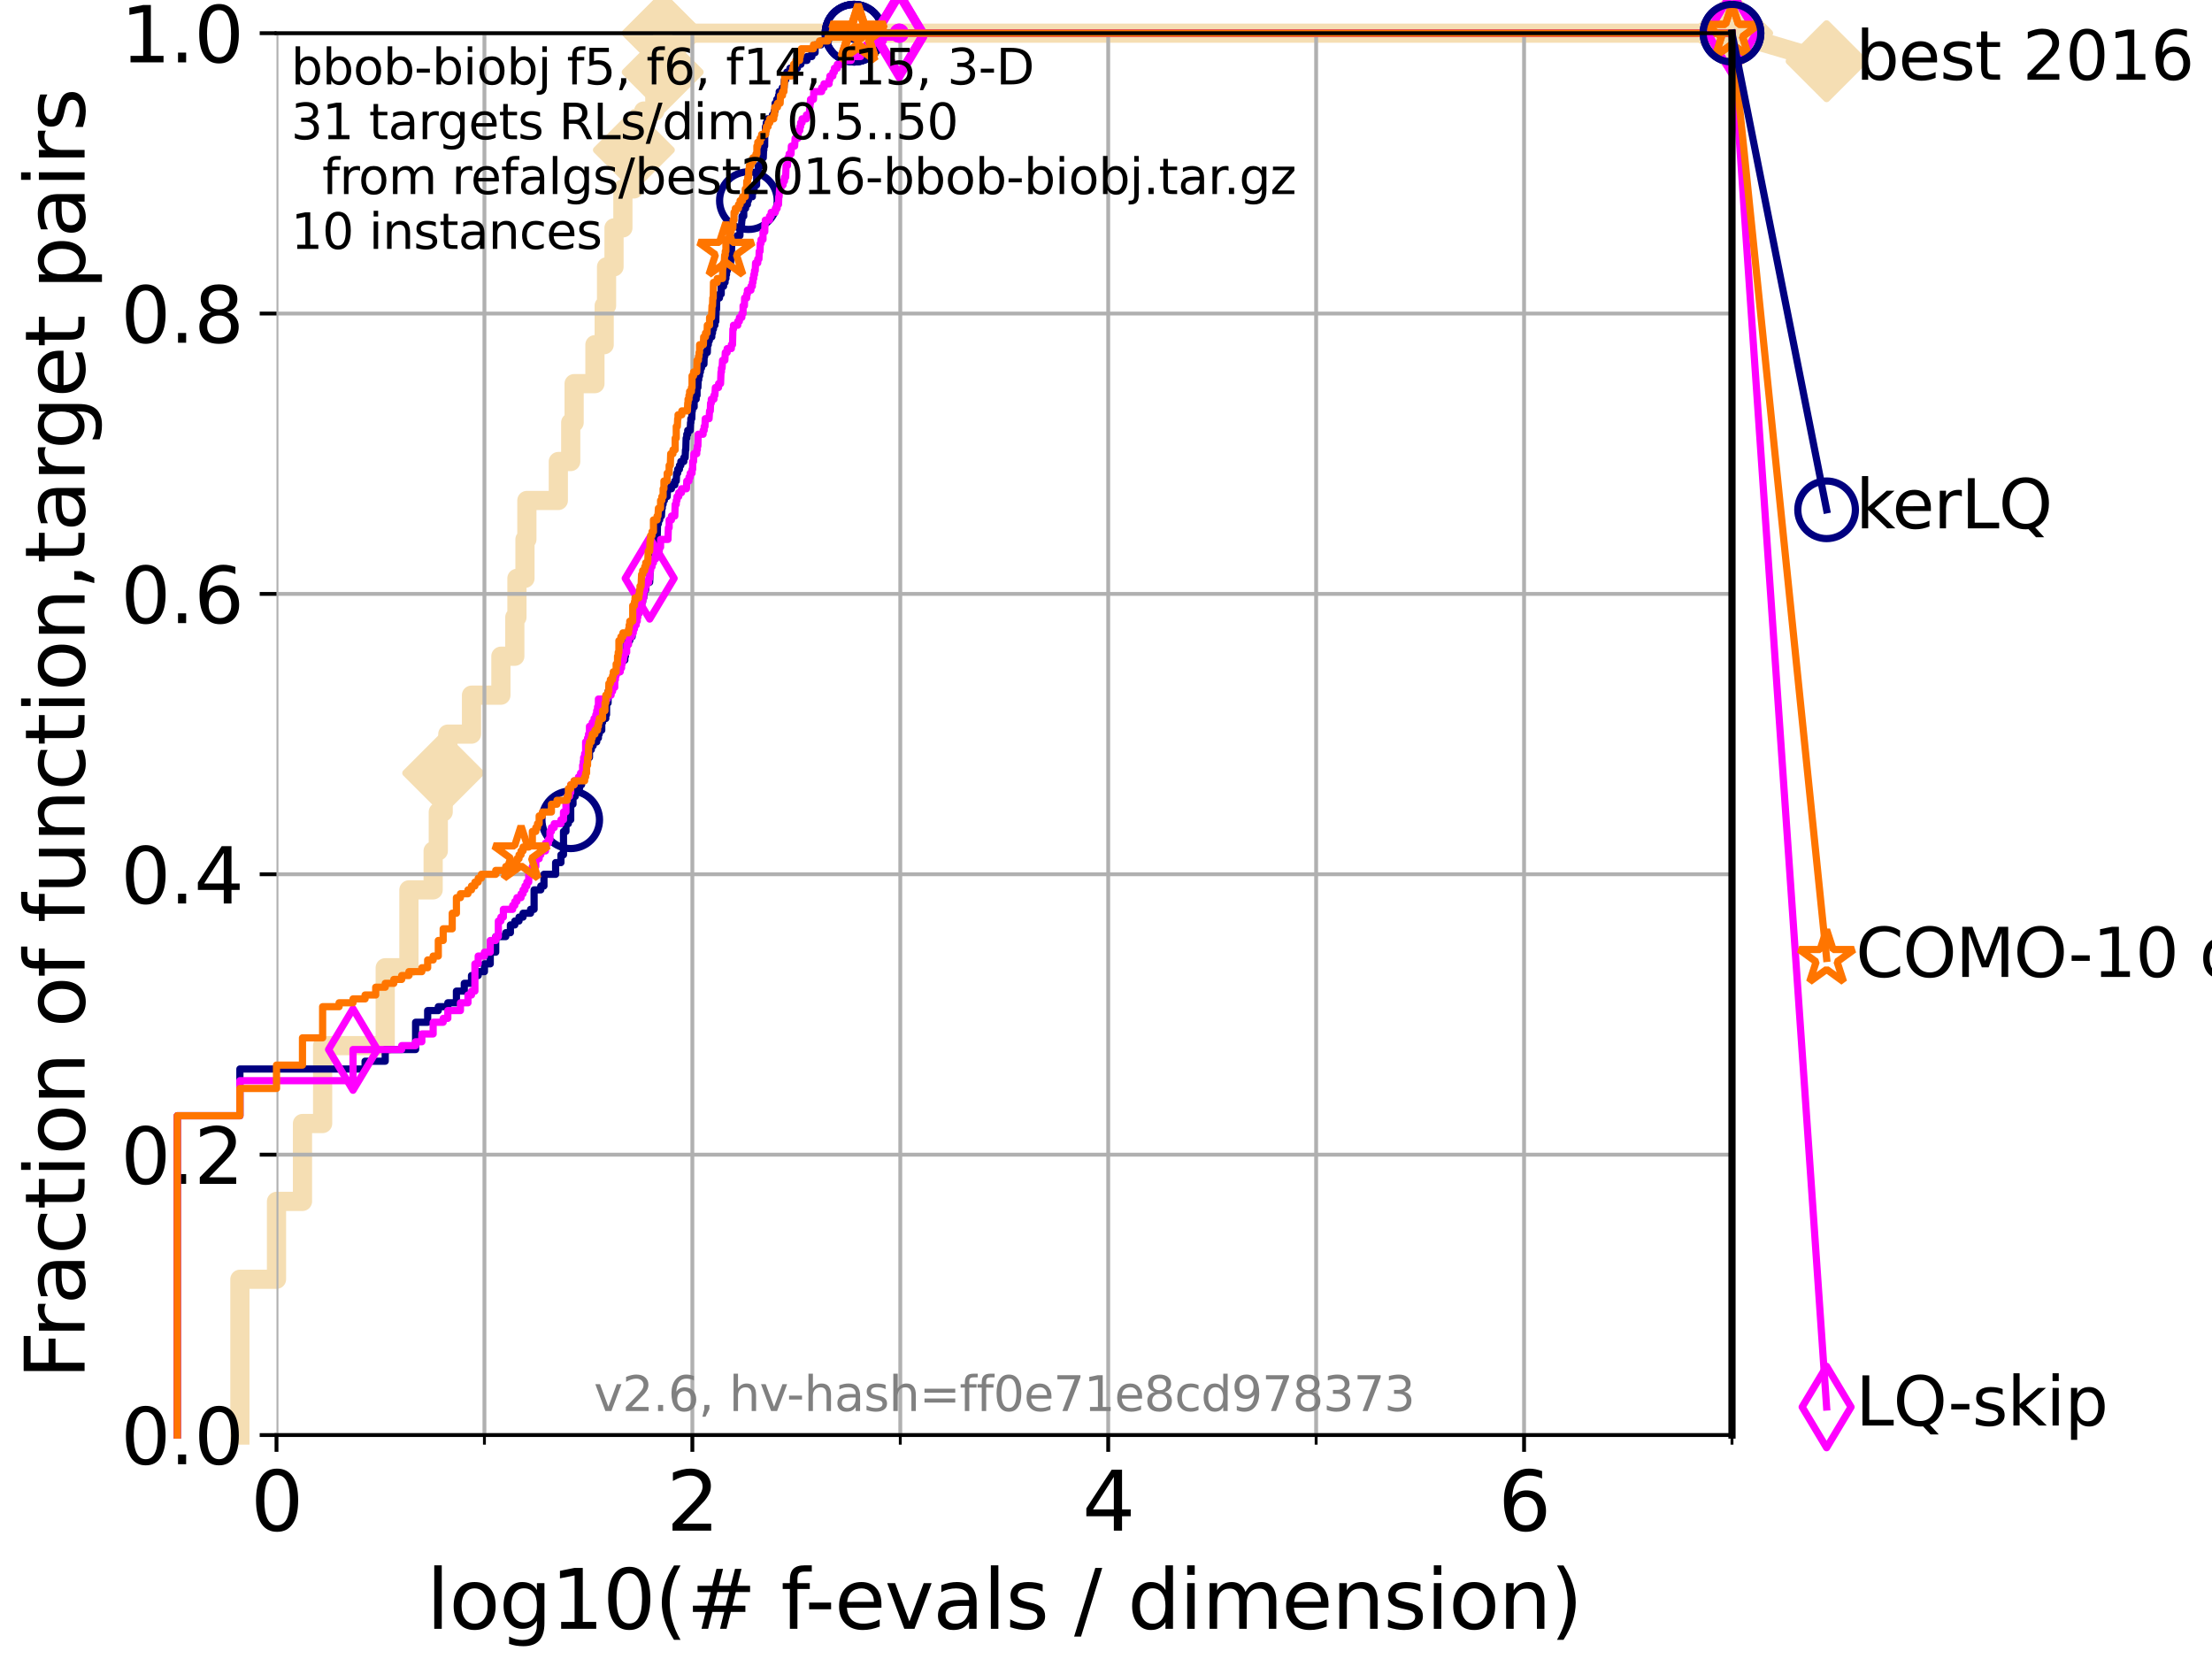 <?xml version="1.0" encoding="utf-8" standalone="no"?>
<!DOCTYPE svg PUBLIC "-//W3C//DTD SVG 1.1//EN"
  "http://www.w3.org/Graphics/SVG/1.1/DTD/svg11.dtd">
<svg xmlns:xlink="http://www.w3.org/1999/xlink" width="460.8pt" height="345.6pt" viewBox="0 0 460.8 345.6" xmlns="http://www.w3.org/2000/svg" version="1.1">
 <defs>
  <style type="text/css">*{stroke-linejoin: round; stroke-linecap: butt}</style>
 </defs>
 <g id="figure_1">
  <g id="patch_1">
   <path d="M 0 345.6 
L 460.8 345.6 
L 460.8 0 
L 0 0 
z
" style="fill: #ffffff"/>
  </g>
  <g id="axes_1">
   <g id="patch_2">
    <path d="M 57.6 298.944 
L 360.806 298.944 
L 360.806 6.912 
L 57.6 6.912 
z
" style="fill: #ffffff"/>
   </g>
   <g id="line2d_1">
    <path d="M 49.973 298.944 
L 49.973 266.496 
L 57.6 266.496 
L 57.6 250.272 
L 63.012 250.272 
L 63.012 234.048 
L 67.209 234.048 
L 67.209 217.824 
L 80.249 217.824 
L 80.249 201.6 
L 85.184 201.6 
L 85.184 185.376 
L 90.231 185.376 
L 90.231 177.264 
L 91.306 177.264 
L 91.306 169.152 
L 92.323 169.152 
L 92.323 161.04 
L 93.288 161.04 
L 93.288 152.928 
L 98.223 152.928 
L 98.223 144.816 
L 104.345 144.816 
L 104.345 136.704 
L 107.245 136.704 
L 107.245 128.592 
L 107.687 128.592 
L 107.687 120.48 
L 109.361 120.48 
L 109.361 112.368 
L 109.757 112.368 
L 109.757 104.256 
L 116.309 104.256 
L 116.309 96.144 
L 118.89 96.144 
L 118.89 88.032 
L 119.6 88.032 
L 119.6 79.92 
L 123.936 79.92 
L 123.936 71.808 
L 125.863 71.808 
L 125.863 63.696 
L 126.356 63.696 
L 126.356 55.584 
L 127.911 55.584 
L 127.911 47.472 
L 129.759 47.472 
L 129.759 39.36 
L 132.049 39.36 
L 132.049 31.248 
L 134.091 31.248 
L 134.091 23.136 
L 136.414 23.136 
L 136.414 15.024 
L 138.051 15.024 
L 138.051 6.912 
L 360.806 6.912 
" style="fill: none; stroke: #f5deb3; stroke-width: 4; stroke-linecap: square"/>
   </g>
   <g id="line2d_2">
    <defs>
     <path id="mf4aa282c6f" d="M -0 7.778 
L 7.778 0 
L 0 -7.778 
L -7.778 -0 
z
" style="stroke: #f5deb3; stroke-width: 1.5; stroke-linejoin: miter"/>
    </defs>
    <g>
     <use xlink:href="#mf4aa282c6f" x="92.323" y="161.04" style="fill: #f5deb3; stroke: #f5deb3; stroke-width: 1.5; stroke-linejoin: miter"/>
     <use xlink:href="#mf4aa282c6f" x="132.049" y="31.248" style="fill: #f5deb3; stroke: #f5deb3; stroke-width: 1.5; stroke-linejoin: miter"/>
     <use xlink:href="#mf4aa282c6f" x="138.051" y="15.024" style="fill: #f5deb3; stroke: #f5deb3; stroke-width: 1.5; stroke-linejoin: miter"/>
     <use xlink:href="#mf4aa282c6f" x="138.051" y="6.912" style="fill: #f5deb3; stroke: #f5deb3; stroke-width: 1.5; stroke-linejoin: miter"/>
     <use xlink:href="#mf4aa282c6f" x="138.051" y="6.912" style="fill: #f5deb3; stroke: #f5deb3; stroke-width: 1.5; stroke-linejoin: miter"/>
     <use xlink:href="#mf4aa282c6f" x="360.806" y="6.912" style="fill: #f5deb3; stroke: #f5deb3; stroke-width: 1.5; stroke-linejoin: miter"/>
    </g>
   </g>
   <g id="line2d_3">
    <path style="fill: none; stroke: #f5deb3; stroke-width: 4; stroke-linecap: square"/>
    <g/>
   </g>
   <g id="line2d_4">
    <path d="M 360.806 6.912 
L 380.515 12.753 
" style="fill: none; stroke: #f5deb3; stroke-width: 4; stroke-linecap: square"/>
    <g>
     <use xlink:href="#mf4aa282c6f" x="360.806" y="6.912" style="fill: #f5deb3; stroke: #f5deb3; stroke-width: 1.5; stroke-linejoin: miter"/>
     <use xlink:href="#mf4aa282c6f" x="380.515" y="12.753" style="fill: #f5deb3; stroke: #f5deb3; stroke-width: 1.5; stroke-linejoin: miter"/>
    </g>
   </g>
   <g id="matplotlib.axis_1">
    <g id="xtick_1">
     <g id="line2d_5">
      <path d="M 57.6 298.944 
L 57.6 6.912 
" clip-path="url(#pe51cb47887)" style="fill: none; stroke: #b0b0b0; stroke-width: 0.8; stroke-linecap: square"/>
     </g>
     <g id="line2d_6">
      <defs>
       <path id="m8c1f2baeca" d="M 0 0 
L 0 3.5 
" style="stroke: #000000; stroke-width: 0.8"/>
      </defs>
      <g>
       <use xlink:href="#m8c1f2baeca" x="57.6" y="298.944" style="stroke: #000000; stroke-width: 0.8"/>
      </g>
     </g>
     <g id="text_1">
      <!-- 0 -->
      <g transform="translate(52.192 318.861) scale(0.17 -0.17)">
       <defs>
        <path id="DejaVuSans-30" d="M 2034 4250 
Q 1547 4250 1301 3770 
Q 1056 3291 1056 2328 
Q 1056 1369 1301 889 
Q 1547 409 2034 409 
Q 2525 409 2770 889 
Q 3016 1369 3016 2328 
Q 3016 3291 2770 3770 
Q 2525 4250 2034 4250 
z
M 2034 4750 
Q 2819 4750 3233 4129 
Q 3647 3509 3647 2328 
Q 3647 1150 3233 529 
Q 2819 -91 2034 -91 
Q 1250 -91 836 529 
Q 422 1150 422 2328 
Q 422 3509 836 4129 
Q 1250 4750 2034 4750 
z
" transform="scale(0.016)"/>
       </defs>
       <use xlink:href="#DejaVuSans-30"/>
      </g>
     </g>
    </g>
    <g id="xtick_2">
     <g id="line2d_7">
      <path d="M 144.23 298.944 
L 144.23 6.912 
" clip-path="url(#pe51cb47887)" style="fill: none; stroke: #b0b0b0; stroke-width: 0.8; stroke-linecap: square"/>
     </g>
     <g id="line2d_8">
      <g>
       <use xlink:href="#m8c1f2baeca" x="144.23" y="298.944" style="stroke: #000000; stroke-width: 0.8"/>
      </g>
     </g>
     <g id="text_2">
      <!-- 2 -->
      <g transform="translate(138.822 318.861) scale(0.17 -0.17)">
       <defs>
        <path id="DejaVuSans-32" d="M 1228 531 
L 3431 531 
L 3431 0 
L 469 0 
L 469 531 
Q 828 903 1448 1529 
Q 2069 2156 2228 2338 
Q 2531 2678 2651 2914 
Q 2772 3150 2772 3378 
Q 2772 3750 2511 3984 
Q 2250 4219 1831 4219 
Q 1534 4219 1204 4116 
Q 875 4013 500 3803 
L 500 4441 
Q 881 4594 1212 4672 
Q 1544 4750 1819 4750 
Q 2544 4750 2975 4387 
Q 3406 4025 3406 3419 
Q 3406 3131 3298 2873 
Q 3191 2616 2906 2266 
Q 2828 2175 2409 1742 
Q 1991 1309 1228 531 
z
" transform="scale(0.016)"/>
       </defs>
       <use xlink:href="#DejaVuSans-32"/>
      </g>
     </g>
    </g>
    <g id="xtick_3">
     <g id="line2d_9">
      <path d="M 230.861 298.944 
L 230.861 6.912 
" clip-path="url(#pe51cb47887)" style="fill: none; stroke: #b0b0b0; stroke-width: 0.8; stroke-linecap: square"/>
     </g>
     <g id="line2d_10">
      <g>
       <use xlink:href="#m8c1f2baeca" x="230.861" y="298.944" style="stroke: #000000; stroke-width: 0.8"/>
      </g>
     </g>
     <g id="text_3">
      <!-- 4 -->
      <g transform="translate(225.453 318.861) scale(0.17 -0.17)">
       <defs>
        <path id="DejaVuSans-34" d="M 2419 4116 
L 825 1625 
L 2419 1625 
L 2419 4116 
z
M 2253 4666 
L 3047 4666 
L 3047 1625 
L 3713 1625 
L 3713 1100 
L 3047 1100 
L 3047 0 
L 2419 0 
L 2419 1100 
L 313 1100 
L 313 1709 
L 2253 4666 
z
" transform="scale(0.016)"/>
       </defs>
       <use xlink:href="#DejaVuSans-34"/>
      </g>
     </g>
    </g>
    <g id="xtick_4">
     <g id="line2d_11">
      <path d="M 317.491 298.944 
L 317.491 6.912 
" clip-path="url(#pe51cb47887)" style="fill: none; stroke: #b0b0b0; stroke-width: 0.8; stroke-linecap: square"/>
     </g>
     <g id="line2d_12">
      <g>
       <use xlink:href="#m8c1f2baeca" x="317.491" y="298.944" style="stroke: #000000; stroke-width: 0.8"/>
      </g>
     </g>
     <g id="text_4">
      <!-- 6 -->
      <g transform="translate(312.083 318.861) scale(0.17 -0.17)">
       <defs>
        <path id="DejaVuSans-36" d="M 2113 2584 
Q 1688 2584 1439 2293 
Q 1191 2003 1191 1497 
Q 1191 994 1439 701 
Q 1688 409 2113 409 
Q 2538 409 2786 701 
Q 3034 994 3034 1497 
Q 3034 2003 2786 2293 
Q 2538 2584 2113 2584 
z
M 3366 4563 
L 3366 3988 
Q 3128 4100 2886 4159 
Q 2644 4219 2406 4219 
Q 1781 4219 1451 3797 
Q 1122 3375 1075 2522 
Q 1259 2794 1537 2939 
Q 1816 3084 2150 3084 
Q 2853 3084 3261 2657 
Q 3669 2231 3669 1497 
Q 3669 778 3244 343 
Q 2819 -91 2113 -91 
Q 1303 -91 875 529 
Q 447 1150 447 2328 
Q 447 3434 972 4092 
Q 1497 4750 2381 4750 
Q 2619 4750 2861 4703 
Q 3103 4656 3366 4563 
z
" transform="scale(0.016)"/>
       </defs>
       <use xlink:href="#DejaVuSans-36"/>
      </g>
     </g>
    </g>
    <g id="xtick_5">
     <g id="line2d_13">
      <path d="M 100.915 298.944 
L 100.915 6.912 
" clip-path="url(#pe51cb47887)" style="fill: none; stroke: #b0b0b0; stroke-width: 0.8; stroke-linecap: square"/>
     </g>
     <g id="line2d_14">
      <defs>
       <path id="m8e9bd0080b" d="M 0 0 
L 0 2 
" style="stroke: #000000; stroke-width: 0.6"/>
      </defs>
      <g>
       <use xlink:href="#m8e9bd0080b" x="100.915" y="298.944" style="stroke: #000000; stroke-width: 0.6"/>
      </g>
     </g>
    </g>
    <g id="xtick_6">
     <g id="line2d_15">
      <path d="M 187.546 298.944 
L 187.546 6.912 
" clip-path="url(#pe51cb47887)" style="fill: none; stroke: #b0b0b0; stroke-width: 0.8; stroke-linecap: square"/>
     </g>
     <g id="line2d_16">
      <g>
       <use xlink:href="#m8e9bd0080b" x="187.546" y="298.944" style="stroke: #000000; stroke-width: 0.6"/>
      </g>
     </g>
    </g>
    <g id="xtick_7">
     <g id="line2d_17">
      <path d="M 274.176 298.944 
L 274.176 6.912 
" clip-path="url(#pe51cb47887)" style="fill: none; stroke: #b0b0b0; stroke-width: 0.8; stroke-linecap: square"/>
     </g>
     <g id="line2d_18">
      <g>
       <use xlink:href="#m8e9bd0080b" x="274.176" y="298.944" style="stroke: #000000; stroke-width: 0.6"/>
      </g>
     </g>
    </g>
    <g id="xtick_8">
     <g id="line2d_19">
      <path d="M 360.806 298.944 
L 360.806 6.912 
" clip-path="url(#pe51cb47887)" style="fill: none; stroke: #b0b0b0; stroke-width: 0.8; stroke-linecap: square"/>
     </g>
     <g id="line2d_20">
      <g>
       <use xlink:href="#m8e9bd0080b" x="360.806" y="298.944" style="stroke: #000000; stroke-width: 0.6"/>
      </g>
     </g>
    </g>
    <g id="text_5">
     <!-- log10(# f-evals / dimension) -->
     <g transform="translate(88.823 339.314) scale(0.17 -0.17)">
      <defs>
       <path id="DejaVuSans-6c" d="M 603 4863 
L 1178 4863 
L 1178 0 
L 603 0 
L 603 4863 
z
" transform="scale(0.016)"/>
       <path id="DejaVuSans-6f" d="M 1959 3097 
Q 1497 3097 1228 2736 
Q 959 2375 959 1747 
Q 959 1119 1226 758 
Q 1494 397 1959 397 
Q 2419 397 2687 759 
Q 2956 1122 2956 1747 
Q 2956 2369 2687 2733 
Q 2419 3097 1959 3097 
z
M 1959 3584 
Q 2709 3584 3137 3096 
Q 3566 2609 3566 1747 
Q 3566 888 3137 398 
Q 2709 -91 1959 -91 
Q 1206 -91 779 398 
Q 353 888 353 1747 
Q 353 2609 779 3096 
Q 1206 3584 1959 3584 
z
" transform="scale(0.016)"/>
       <path id="DejaVuSans-67" d="M 2906 1791 
Q 2906 2416 2648 2759 
Q 2391 3103 1925 3103 
Q 1463 3103 1205 2759 
Q 947 2416 947 1791 
Q 947 1169 1205 825 
Q 1463 481 1925 481 
Q 2391 481 2648 825 
Q 2906 1169 2906 1791 
z
M 3481 434 
Q 3481 -459 3084 -895 
Q 2688 -1331 1869 -1331 
Q 1566 -1331 1297 -1286 
Q 1028 -1241 775 -1147 
L 775 -588 
Q 1028 -725 1275 -790 
Q 1522 -856 1778 -856 
Q 2344 -856 2625 -561 
Q 2906 -266 2906 331 
L 2906 616 
Q 2728 306 2450 153 
Q 2172 0 1784 0 
Q 1141 0 747 490 
Q 353 981 353 1791 
Q 353 2603 747 3093 
Q 1141 3584 1784 3584 
Q 2172 3584 2450 3431 
Q 2728 3278 2906 2969 
L 2906 3500 
L 3481 3500 
L 3481 434 
z
" transform="scale(0.016)"/>
       <path id="DejaVuSans-31" d="M 794 531 
L 1825 531 
L 1825 4091 
L 703 3866 
L 703 4441 
L 1819 4666 
L 2450 4666 
L 2450 531 
L 3481 531 
L 3481 0 
L 794 0 
L 794 531 
z
" transform="scale(0.016)"/>
       <path id="DejaVuSans-28" d="M 1984 4856 
Q 1566 4138 1362 3434 
Q 1159 2731 1159 2009 
Q 1159 1288 1364 580 
Q 1569 -128 1984 -844 
L 1484 -844 
Q 1016 -109 783 600 
Q 550 1309 550 2009 
Q 550 2706 781 3412 
Q 1013 4119 1484 4856 
L 1984 4856 
z
" transform="scale(0.016)"/>
       <path id="DejaVuSans-23" d="M 3272 2816 
L 2363 2816 
L 2100 1772 
L 3016 1772 
L 3272 2816 
z
M 2803 4594 
L 2478 3297 
L 3391 3297 
L 3719 4594 
L 4219 4594 
L 3897 3297 
L 4872 3297 
L 4872 2816 
L 3775 2816 
L 3519 1772 
L 4513 1772 
L 4513 1294 
L 3397 1294 
L 3072 0 
L 2572 0 
L 2894 1294 
L 1978 1294 
L 1656 0 
L 1153 0 
L 1478 1294 
L 494 1294 
L 494 1772 
L 1594 1772 
L 1856 2816 
L 850 2816 
L 850 3297 
L 1978 3297 
L 2297 4594 
L 2803 4594 
z
" transform="scale(0.016)"/>
       <path id="DejaVuSans-20" transform="scale(0.016)"/>
       <path id="DejaVuSans-66" d="M 2375 4863 
L 2375 4384 
L 1825 4384 
Q 1516 4384 1395 4259 
Q 1275 4134 1275 3809 
L 1275 3500 
L 2222 3500 
L 2222 3053 
L 1275 3053 
L 1275 0 
L 697 0 
L 697 3053 
L 147 3053 
L 147 3500 
L 697 3500 
L 697 3744 
Q 697 4328 969 4595 
Q 1241 4863 1831 4863 
L 2375 4863 
z
" transform="scale(0.016)"/>
       <path id="DejaVuSans-2d" d="M 313 2009 
L 1997 2009 
L 1997 1497 
L 313 1497 
L 313 2009 
z
" transform="scale(0.016)"/>
       <path id="DejaVuSans-65" d="M 3597 1894 
L 3597 1613 
L 953 1613 
Q 991 1019 1311 708 
Q 1631 397 2203 397 
Q 2534 397 2845 478 
Q 3156 559 3463 722 
L 3463 178 
Q 3153 47 2828 -22 
Q 2503 -91 2169 -91 
Q 1331 -91 842 396 
Q 353 884 353 1716 
Q 353 2575 817 3079 
Q 1281 3584 2069 3584 
Q 2775 3584 3186 3129 
Q 3597 2675 3597 1894 
z
M 3022 2063 
Q 3016 2534 2758 2815 
Q 2500 3097 2075 3097 
Q 1594 3097 1305 2825 
Q 1016 2553 972 2059 
L 3022 2063 
z
" transform="scale(0.016)"/>
       <path id="DejaVuSans-76" d="M 191 3500 
L 800 3500 
L 1894 563 
L 2988 3500 
L 3597 3500 
L 2284 0 
L 1503 0 
L 191 3500 
z
" transform="scale(0.016)"/>
       <path id="DejaVuSans-61" d="M 2194 1759 
Q 1497 1759 1228 1600 
Q 959 1441 959 1056 
Q 959 750 1161 570 
Q 1363 391 1709 391 
Q 2188 391 2477 730 
Q 2766 1069 2766 1631 
L 2766 1759 
L 2194 1759 
z
M 3341 1997 
L 3341 0 
L 2766 0 
L 2766 531 
Q 2569 213 2275 61 
Q 1981 -91 1556 -91 
Q 1019 -91 701 211 
Q 384 513 384 1019 
Q 384 1609 779 1909 
Q 1175 2209 1959 2209 
L 2766 2209 
L 2766 2266 
Q 2766 2663 2505 2880 
Q 2244 3097 1772 3097 
Q 1472 3097 1187 3025 
Q 903 2953 641 2809 
L 641 3341 
Q 956 3463 1253 3523 
Q 1550 3584 1831 3584 
Q 2591 3584 2966 3190 
Q 3341 2797 3341 1997 
z
" transform="scale(0.016)"/>
       <path id="DejaVuSans-73" d="M 2834 3397 
L 2834 2853 
Q 2591 2978 2328 3040 
Q 2066 3103 1784 3103 
Q 1356 3103 1142 2972 
Q 928 2841 928 2578 
Q 928 2378 1081 2264 
Q 1234 2150 1697 2047 
L 1894 2003 
Q 2506 1872 2764 1633 
Q 3022 1394 3022 966 
Q 3022 478 2636 193 
Q 2250 -91 1575 -91 
Q 1294 -91 989 -36 
Q 684 19 347 128 
L 347 722 
Q 666 556 975 473 
Q 1284 391 1588 391 
Q 1994 391 2212 530 
Q 2431 669 2431 922 
Q 2431 1156 2273 1281 
Q 2116 1406 1581 1522 
L 1381 1569 
Q 847 1681 609 1914 
Q 372 2147 372 2553 
Q 372 3047 722 3315 
Q 1072 3584 1716 3584 
Q 2034 3584 2315 3537 
Q 2597 3491 2834 3397 
z
" transform="scale(0.016)"/>
       <path id="DejaVuSans-2f" d="M 1625 4666 
L 2156 4666 
L 531 -594 
L 0 -594 
L 1625 4666 
z
" transform="scale(0.016)"/>
       <path id="DejaVuSans-64" d="M 2906 2969 
L 2906 4863 
L 3481 4863 
L 3481 0 
L 2906 0 
L 2906 525 
Q 2725 213 2448 61 
Q 2172 -91 1784 -91 
Q 1150 -91 751 415 
Q 353 922 353 1747 
Q 353 2572 751 3078 
Q 1150 3584 1784 3584 
Q 2172 3584 2448 3432 
Q 2725 3281 2906 2969 
z
M 947 1747 
Q 947 1113 1208 752 
Q 1469 391 1925 391 
Q 2381 391 2643 752 
Q 2906 1113 2906 1747 
Q 2906 2381 2643 2742 
Q 2381 3103 1925 3103 
Q 1469 3103 1208 2742 
Q 947 2381 947 1747 
z
" transform="scale(0.016)"/>
       <path id="DejaVuSans-69" d="M 603 3500 
L 1178 3500 
L 1178 0 
L 603 0 
L 603 3500 
z
M 603 4863 
L 1178 4863 
L 1178 4134 
L 603 4134 
L 603 4863 
z
" transform="scale(0.016)"/>
       <path id="DejaVuSans-6d" d="M 3328 2828 
Q 3544 3216 3844 3400 
Q 4144 3584 4550 3584 
Q 5097 3584 5394 3201 
Q 5691 2819 5691 2113 
L 5691 0 
L 5113 0 
L 5113 2094 
Q 5113 2597 4934 2840 
Q 4756 3084 4391 3084 
Q 3944 3084 3684 2787 
Q 3425 2491 3425 1978 
L 3425 0 
L 2847 0 
L 2847 2094 
Q 2847 2600 2669 2842 
Q 2491 3084 2119 3084 
Q 1678 3084 1418 2786 
Q 1159 2488 1159 1978 
L 1159 0 
L 581 0 
L 581 3500 
L 1159 3500 
L 1159 2956 
Q 1356 3278 1631 3431 
Q 1906 3584 2284 3584 
Q 2666 3584 2933 3390 
Q 3200 3197 3328 2828 
z
" transform="scale(0.016)"/>
       <path id="DejaVuSans-6e" d="M 3513 2113 
L 3513 0 
L 2938 0 
L 2938 2094 
Q 2938 2591 2744 2837 
Q 2550 3084 2163 3084 
Q 1697 3084 1428 2787 
Q 1159 2491 1159 1978 
L 1159 0 
L 581 0 
L 581 3500 
L 1159 3500 
L 1159 2956 
Q 1366 3272 1645 3428 
Q 1925 3584 2291 3584 
Q 2894 3584 3203 3211 
Q 3513 2838 3513 2113 
z
" transform="scale(0.016)"/>
       <path id="DejaVuSans-29" d="M 513 4856 
L 1013 4856 
Q 1481 4119 1714 3412 
Q 1947 2706 1947 2009 
Q 1947 1309 1714 600 
Q 1481 -109 1013 -844 
L 513 -844 
Q 928 -128 1133 580 
Q 1338 1288 1338 2009 
Q 1338 2731 1133 3434 
Q 928 4138 513 4856 
z
" transform="scale(0.016)"/>
      </defs>
      <use xlink:href="#DejaVuSans-6c"/>
      <use xlink:href="#DejaVuSans-6f" x="27.783"/>
      <use xlink:href="#DejaVuSans-67" x="88.965"/>
      <use xlink:href="#DejaVuSans-31" x="152.441"/>
      <use xlink:href="#DejaVuSans-30" x="216.064"/>
      <use xlink:href="#DejaVuSans-28" x="279.688"/>
      <use xlink:href="#DejaVuSans-23" x="318.701"/>
      <use xlink:href="#DejaVuSans-20" x="402.49"/>
      <use xlink:href="#DejaVuSans-66" x="434.277"/>
      <use xlink:href="#DejaVuSans-2d" x="463.982"/>
      <use xlink:href="#DejaVuSans-65" x="500.066"/>
      <use xlink:href="#DejaVuSans-76" x="561.59"/>
      <use xlink:href="#DejaVuSans-61" x="620.77"/>
      <use xlink:href="#DejaVuSans-6c" x="682.049"/>
      <use xlink:href="#DejaVuSans-73" x="709.832"/>
      <use xlink:href="#DejaVuSans-20" x="761.932"/>
      <use xlink:href="#DejaVuSans-2f" x="793.719"/>
      <use xlink:href="#DejaVuSans-20" x="827.41"/>
      <use xlink:href="#DejaVuSans-64" x="859.197"/>
      <use xlink:href="#DejaVuSans-69" x="922.674"/>
      <use xlink:href="#DejaVuSans-6d" x="950.457"/>
      <use xlink:href="#DejaVuSans-65" x="1047.869"/>
      <use xlink:href="#DejaVuSans-6e" x="1109.393"/>
      <use xlink:href="#DejaVuSans-73" x="1172.771"/>
      <use xlink:href="#DejaVuSans-69" x="1224.871"/>
      <use xlink:href="#DejaVuSans-6f" x="1252.654"/>
      <use xlink:href="#DejaVuSans-6e" x="1313.836"/>
      <use xlink:href="#DejaVuSans-29" x="1377.215"/>
     </g>
    </g>
   </g>
   <g id="matplotlib.axis_2">
    <g id="ytick_1">
     <g id="line2d_21">
      <path d="M 57.6 298.944 
L 360.806 298.944 
" clip-path="url(#pe51cb47887)" style="fill: none; stroke: #b0b0b0; stroke-width: 0.8; stroke-linecap: square"/>
     </g>
     <g id="line2d_22">
      <defs>
       <path id="m3ec9e15204" d="M 0 0 
L -3.5 0 
" style="stroke: #000000; stroke-width: 0.8"/>
      </defs>
      <g>
       <use xlink:href="#m3ec9e15204" x="57.6" y="298.944" style="stroke: #000000; stroke-width: 0.8"/>
      </g>
     </g>
     <g id="text_6">
      <!-- 0.0 -->
      <g transform="translate(25.155 305.023) scale(0.16 -0.16)">
       <defs>
        <path id="DejaVuSans-2e" d="M 684 794 
L 1344 794 
L 1344 0 
L 684 0 
L 684 794 
z
" transform="scale(0.016)"/>
       </defs>
       <use xlink:href="#DejaVuSans-30"/>
       <use xlink:href="#DejaVuSans-2e" x="63.623"/>
       <use xlink:href="#DejaVuSans-30" x="95.41"/>
      </g>
     </g>
    </g>
    <g id="ytick_2">
     <g id="line2d_23">
      <path d="M 57.6 240.538 
L 360.806 240.538 
" clip-path="url(#pe51cb47887)" style="fill: none; stroke: #b0b0b0; stroke-width: 0.8; stroke-linecap: square"/>
     </g>
     <g id="line2d_24">
      <g>
       <use xlink:href="#m3ec9e15204" x="57.6" y="240.538" style="stroke: #000000; stroke-width: 0.8"/>
      </g>
     </g>
     <g id="text_7">
      <!-- 0.2 -->
      <g transform="translate(25.155 246.616) scale(0.16 -0.16)">
       <use xlink:href="#DejaVuSans-30"/>
       <use xlink:href="#DejaVuSans-2e" x="63.623"/>
       <use xlink:href="#DejaVuSans-32" x="95.41"/>
      </g>
     </g>
    </g>
    <g id="ytick_3">
     <g id="line2d_25">
      <path d="M 57.6 182.131 
L 360.806 182.131 
" clip-path="url(#pe51cb47887)" style="fill: none; stroke: #b0b0b0; stroke-width: 0.8; stroke-linecap: square"/>
     </g>
     <g id="line2d_26">
      <g>
       <use xlink:href="#m3ec9e15204" x="57.6" y="182.131" style="stroke: #000000; stroke-width: 0.8"/>
      </g>
     </g>
     <g id="text_8">
      <!-- 0.4 -->
      <g transform="translate(25.155 188.21) scale(0.16 -0.16)">
       <use xlink:href="#DejaVuSans-30"/>
       <use xlink:href="#DejaVuSans-2e" x="63.623"/>
       <use xlink:href="#DejaVuSans-34" x="95.41"/>
      </g>
     </g>
    </g>
    <g id="ytick_4">
     <g id="line2d_27">
      <path d="M 57.6 123.725 
L 360.806 123.725 
" clip-path="url(#pe51cb47887)" style="fill: none; stroke: #b0b0b0; stroke-width: 0.8; stroke-linecap: square"/>
     </g>
     <g id="line2d_28">
      <g>
       <use xlink:href="#m3ec9e15204" x="57.6" y="123.725" style="stroke: #000000; stroke-width: 0.8"/>
      </g>
     </g>
     <g id="text_9">
      <!-- 0.6 -->
      <g transform="translate(25.155 129.804) scale(0.16 -0.16)">
       <use xlink:href="#DejaVuSans-30"/>
       <use xlink:href="#DejaVuSans-2e" x="63.623"/>
       <use xlink:href="#DejaVuSans-36" x="95.41"/>
      </g>
     </g>
    </g>
    <g id="ytick_5">
     <g id="line2d_29">
      <path d="M 57.6 65.318 
L 360.806 65.318 
" clip-path="url(#pe51cb47887)" style="fill: none; stroke: #b0b0b0; stroke-width: 0.8; stroke-linecap: square"/>
     </g>
     <g id="line2d_30">
      <g>
       <use xlink:href="#m3ec9e15204" x="57.6" y="65.318" style="stroke: #000000; stroke-width: 0.8"/>
      </g>
     </g>
     <g id="text_10">
      <!-- 0.8 -->
      <g transform="translate(25.155 71.397) scale(0.16 -0.16)">
       <defs>
        <path id="DejaVuSans-38" d="M 2034 2216 
Q 1584 2216 1326 1975 
Q 1069 1734 1069 1313 
Q 1069 891 1326 650 
Q 1584 409 2034 409 
Q 2484 409 2743 651 
Q 3003 894 3003 1313 
Q 3003 1734 2745 1975 
Q 2488 2216 2034 2216 
z
M 1403 2484 
Q 997 2584 770 2862 
Q 544 3141 544 3541 
Q 544 4100 942 4425 
Q 1341 4750 2034 4750 
Q 2731 4750 3128 4425 
Q 3525 4100 3525 3541 
Q 3525 3141 3298 2862 
Q 3072 2584 2669 2484 
Q 3125 2378 3379 2068 
Q 3634 1759 3634 1313 
Q 3634 634 3220 271 
Q 2806 -91 2034 -91 
Q 1263 -91 848 271 
Q 434 634 434 1313 
Q 434 1759 690 2068 
Q 947 2378 1403 2484 
z
M 1172 3481 
Q 1172 3119 1398 2916 
Q 1625 2713 2034 2713 
Q 2441 2713 2670 2916 
Q 2900 3119 2900 3481 
Q 2900 3844 2670 4047 
Q 2441 4250 2034 4250 
Q 1625 4250 1398 4047 
Q 1172 3844 1172 3481 
z
" transform="scale(0.016)"/>
       </defs>
       <use xlink:href="#DejaVuSans-30"/>
       <use xlink:href="#DejaVuSans-2e" x="63.623"/>
       <use xlink:href="#DejaVuSans-38" x="95.41"/>
      </g>
     </g>
    </g>
    <g id="ytick_6">
     <g id="line2d_31">
      <path d="M 57.6 6.912 
L 360.806 6.912 
" clip-path="url(#pe51cb47887)" style="fill: none; stroke: #b0b0b0; stroke-width: 0.8; stroke-linecap: square"/>
     </g>
     <g id="line2d_32">
      <g>
       <use xlink:href="#m3ec9e15204" x="57.6" y="6.912" style="stroke: #000000; stroke-width: 0.8"/>
      </g>
     </g>
     <g id="text_11">
      <!-- 1.0 -->
      <g transform="translate(25.155 12.991) scale(0.16 -0.16)">
       <use xlink:href="#DejaVuSans-31"/>
       <use xlink:href="#DejaVuSans-2e" x="63.623"/>
       <use xlink:href="#DejaVuSans-30" x="95.41"/>
      </g>
     </g>
    </g>
    <g id="text_12">
     <!-- Fraction of function,target pairs -->
     <g transform="translate(17.62 287.313) rotate(-90) scale(0.17 -0.17)">
      <defs>
       <path id="DejaVuSans-46" d="M 628 4666 
L 3309 4666 
L 3309 4134 
L 1259 4134 
L 1259 2759 
L 3109 2759 
L 3109 2228 
L 1259 2228 
L 1259 0 
L 628 0 
L 628 4666 
z
" transform="scale(0.016)"/>
       <path id="DejaVuSans-72" d="M 2631 2963 
Q 2534 3019 2420 3045 
Q 2306 3072 2169 3072 
Q 1681 3072 1420 2755 
Q 1159 2438 1159 1844 
L 1159 0 
L 581 0 
L 581 3500 
L 1159 3500 
L 1159 2956 
Q 1341 3275 1631 3429 
Q 1922 3584 2338 3584 
Q 2397 3584 2469 3576 
Q 2541 3569 2628 3553 
L 2631 2963 
z
" transform="scale(0.016)"/>
       <path id="DejaVuSans-63" d="M 3122 3366 
L 3122 2828 
Q 2878 2963 2633 3030 
Q 2388 3097 2138 3097 
Q 1578 3097 1268 2742 
Q 959 2388 959 1747 
Q 959 1106 1268 751 
Q 1578 397 2138 397 
Q 2388 397 2633 464 
Q 2878 531 3122 666 
L 3122 134 
Q 2881 22 2623 -34 
Q 2366 -91 2075 -91 
Q 1284 -91 818 406 
Q 353 903 353 1747 
Q 353 2603 823 3093 
Q 1294 3584 2113 3584 
Q 2378 3584 2631 3529 
Q 2884 3475 3122 3366 
z
" transform="scale(0.016)"/>
       <path id="DejaVuSans-74" d="M 1172 4494 
L 1172 3500 
L 2356 3500 
L 2356 3053 
L 1172 3053 
L 1172 1153 
Q 1172 725 1289 603 
Q 1406 481 1766 481 
L 2356 481 
L 2356 0 
L 1766 0 
Q 1100 0 847 248 
Q 594 497 594 1153 
L 594 3053 
L 172 3053 
L 172 3500 
L 594 3500 
L 594 4494 
L 1172 4494 
z
" transform="scale(0.016)"/>
       <path id="DejaVuSans-75" d="M 544 1381 
L 544 3500 
L 1119 3500 
L 1119 1403 
Q 1119 906 1312 657 
Q 1506 409 1894 409 
Q 2359 409 2629 706 
Q 2900 1003 2900 1516 
L 2900 3500 
L 3475 3500 
L 3475 0 
L 2900 0 
L 2900 538 
Q 2691 219 2414 64 
Q 2138 -91 1772 -91 
Q 1169 -91 856 284 
Q 544 659 544 1381 
z
M 1991 3584 
L 1991 3584 
z
" transform="scale(0.016)"/>
       <path id="DejaVuSans-2c" d="M 750 794 
L 1409 794 
L 1409 256 
L 897 -744 
L 494 -744 
L 750 256 
L 750 794 
z
" transform="scale(0.016)"/>
       <path id="DejaVuSans-70" d="M 1159 525 
L 1159 -1331 
L 581 -1331 
L 581 3500 
L 1159 3500 
L 1159 2969 
Q 1341 3281 1617 3432 
Q 1894 3584 2278 3584 
Q 2916 3584 3314 3078 
Q 3713 2572 3713 1747 
Q 3713 922 3314 415 
Q 2916 -91 2278 -91 
Q 1894 -91 1617 61 
Q 1341 213 1159 525 
z
M 3116 1747 
Q 3116 2381 2855 2742 
Q 2594 3103 2138 3103 
Q 1681 3103 1420 2742 
Q 1159 2381 1159 1747 
Q 1159 1113 1420 752 
Q 1681 391 2138 391 
Q 2594 391 2855 752 
Q 3116 1113 3116 1747 
z
" transform="scale(0.016)"/>
      </defs>
      <use xlink:href="#DejaVuSans-46"/>
      <use xlink:href="#DejaVuSans-72" x="50.27"/>
      <use xlink:href="#DejaVuSans-61" x="91.383"/>
      <use xlink:href="#DejaVuSans-63" x="152.662"/>
      <use xlink:href="#DejaVuSans-74" x="207.643"/>
      <use xlink:href="#DejaVuSans-69" x="246.852"/>
      <use xlink:href="#DejaVuSans-6f" x="274.635"/>
      <use xlink:href="#DejaVuSans-6e" x="335.816"/>
      <use xlink:href="#DejaVuSans-20" x="399.195"/>
      <use xlink:href="#DejaVuSans-6f" x="430.982"/>
      <use xlink:href="#DejaVuSans-66" x="492.164"/>
      <use xlink:href="#DejaVuSans-20" x="527.369"/>
      <use xlink:href="#DejaVuSans-66" x="559.156"/>
      <use xlink:href="#DejaVuSans-75" x="594.361"/>
      <use xlink:href="#DejaVuSans-6e" x="657.74"/>
      <use xlink:href="#DejaVuSans-63" x="721.119"/>
      <use xlink:href="#DejaVuSans-74" x="776.1"/>
      <use xlink:href="#DejaVuSans-69" x="815.309"/>
      <use xlink:href="#DejaVuSans-6f" x="843.092"/>
      <use xlink:href="#DejaVuSans-6e" x="904.273"/>
      <use xlink:href="#DejaVuSans-2c" x="967.652"/>
      <use xlink:href="#DejaVuSans-74" x="999.439"/>
      <use xlink:href="#DejaVuSans-61" x="1038.648"/>
      <use xlink:href="#DejaVuSans-72" x="1099.928"/>
      <use xlink:href="#DejaVuSans-67" x="1139.291"/>
      <use xlink:href="#DejaVuSans-65" x="1202.768"/>
      <use xlink:href="#DejaVuSans-74" x="1264.291"/>
      <use xlink:href="#DejaVuSans-20" x="1303.5"/>
      <use xlink:href="#DejaVuSans-70" x="1335.287"/>
      <use xlink:href="#DejaVuSans-61" x="1398.764"/>
      <use xlink:href="#DejaVuSans-69" x="1460.043"/>
      <use xlink:href="#DejaVuSans-72" x="1487.826"/>
      <use xlink:href="#DejaVuSans-73" x="1528.939"/>
     </g>
    </g>
   </g>
   <g id="line2d_33">
    <defs>
     <path id="m1368e5c06f" d="M 0 1.5 
C 0.398 1.5 0.779 1.342 1.061 1.061 
C 1.342 0.779 1.5 0.398 1.5 0 
C 1.5 -0.398 1.342 -0.779 1.061 -1.061 
C 0.779 -1.342 0.398 -1.5 0 -1.5 
C -0.398 -1.5 -0.779 -1.342 -1.061 -1.061 
C -1.342 -0.779 -1.5 -0.398 -1.5 0 
C -1.5 0.398 -1.342 0.779 -1.061 1.061 
C -0.779 1.342 -0.398 1.5 0 1.5 
z
" style="stroke: #f5deb3"/>
    </defs>
    <g>
     <use xlink:href="#m1368e5c06f" x="138.051" y="6.912" style="fill: #f5deb3; stroke: #f5deb3"/>
     <use xlink:href="#m1368e5c06f" x="138.051" y="6.912" style="fill: #f5deb3; stroke: #f5deb3"/>
    </g>
   </g>
   <g id="line2d_34">
    <defs>
     <path id="m655b4c7a73" d="M 0 1.5 
C 0.398 1.5 0.779 1.342 1.061 1.061 
C 1.342 0.779 1.5 0.398 1.5 0 
C 1.5 -0.398 1.342 -0.779 1.061 -1.061 
C 0.779 -1.342 0.398 -1.5 0 -1.5 
C -0.398 -1.5 -0.779 -1.342 -1.061 -1.061 
C -1.342 -0.779 -1.5 -0.398 -1.5 0 
C -1.5 0.398 -1.342 0.779 -1.061 1.061 
C -0.779 1.342 -0.398 1.5 0 1.5 
z
" style="stroke: #000080"/>
    </defs>
    <g>
     <use xlink:href="#m655b4c7a73" x="177.915" y="6.912" style="fill: #000080; stroke: #000080"/>
     <use xlink:href="#m655b4c7a73" x="177.915" y="6.912" style="fill: #000080; stroke: #000080"/>
    </g>
   </g>
   <g id="line2d_35">
    <path d="M 36.933 298.944 
L 36.933 232.426 
L 49.973 232.426 
L 49.973 222.691 
L 76.051 222.691 
L 76.051 221.069 
L 80.249 221.069 
L 80.249 218.635 
L 86.578 218.635 
L 86.578 212.957 
L 89.09 212.957 
L 89.09 210.523 
L 91.306 210.523 
L 91.306 209.712 
L 93.288 209.712 
L 93.288 208.901 
L 95.081 208.901 
L 95.081 206.467 
L 96.718 206.467 
L 96.718 204.845 
L 98.223 204.845 
L 98.223 203.222 
L 99.617 203.222 
L 99.617 202.411 
L 100.915 202.411 
L 100.915 200.789 
L 102.129 200.789 
L 102.129 198.355 
L 103.27 198.355 
L 103.27 195.11 
L 105.362 195.11 
L 105.362 194.299 
L 106.327 194.299 
L 106.327 192.677 
L 107.245 192.677 
L 107.245 191.866 
L 108.12 191.866 
L 108.12 191.054 
L 108.956 191.054 
L 108.956 190.243 
L 110.525 190.243 
L 110.525 189.432 
L 111.262 189.432 
L 111.262 185.376 
L 112.657 185.376 
L 112.657 184.565 
L 113.317 184.565 
L 113.317 182.131 
L 115.747 182.131 
L 115.747 179.698 
L 116.854 179.698 
L 116.854 178.075 
L 117.384 178.075 
L 117.384 173.208 
L 117.9 173.208 
L 117.9 171.586 
L 118.401 171.586 
L 118.401 170.774 
L 118.89 170.774 
L 118.89 167.53 
L 119.366 167.53 
L 119.366 165.907 
L 119.831 165.907 
L 119.831 164.285 
L 120.727 164.285 
L 120.727 163.474 
L 121.159 163.474 
L 121.159 162.662 
L 121.372 162.662 
L 121.372 161.851 
L 121.582 161.851 
L 121.582 158.606 
L 122.4 158.606 
L 122.4 157.795 
L 122.796 157.795 
L 122.796 156.173 
L 123.184 156.173 
L 123.184 155.362 
L 123.564 155.362 
L 123.564 154.55 
L 124.302 154.55 
L 124.302 153.739 
L 124.66 153.739 
L 124.66 152.928 
L 124.837 152.928 
L 124.837 152.117 
L 125.357 152.117 
L 125.357 150.494 
L 125.527 150.494 
L 125.527 149.683 
L 126.193 149.683 
L 126.193 148.872 
L 126.356 148.872 
L 126.356 146.438 
L 126.677 146.438 
L 126.677 144.005 
L 126.836 144.005 
L 126.836 143.194 
L 127.61 143.194 
L 127.61 142.382 
L 127.911 142.382 
L 127.911 141.571 
L 128.06 141.571 
L 128.06 140.76 
L 128.208 140.76 
L 128.208 139.949 
L 129.069 139.949 
L 129.069 139.138 
L 129.348 139.138 
L 129.348 137.515 
L 130.16 137.515 
L 130.16 136.704 
L 130.292 136.704 
L 130.292 135.893 
L 130.423 135.893 
L 130.423 134.27 
L 130.811 134.27 
L 130.811 133.459 
L 131.191 133.459 
L 131.191 132.648 
L 131.686 132.648 
L 131.686 131.026 
L 131.808 131.026 
L 131.808 130.214 
L 132.049 130.214 
L 132.049 129.403 
L 132.405 129.403 
L 132.405 128.592 
L 132.523 128.592 
L 132.523 127.781 
L 133.098 127.781 
L 133.098 126.97 
L 133.211 126.97 
L 133.211 126.158 
L 133.656 126.158 
L 133.656 125.347 
L 133.875 125.347 
L 133.875 124.536 
L 134.091 124.536 
L 134.198 122.914 
L 134.516 122.914 
L 134.621 121.291 
L 135.339 121.291 
L 135.439 118.046 
L 135.539 118.046 
L 135.539 117.235 
L 135.737 117.235 
L 135.737 116.424 
L 135.933 116.424 
L 135.933 115.613 
L 136.414 115.613 
L 136.414 113.179 
L 136.883 113.179 
L 136.975 109.123 
L 137.159 109.123 
L 137.159 108.312 
L 137.431 108.312 
L 137.431 107.501 
L 137.788 107.501 
L 137.876 105.878 
L 137.963 105.878 
L 137.963 105.067 
L 138.138 105.067 
L 138.138 104.256 
L 138.396 104.256 
L 138.396 103.445 
L 138.985 103.445 
L 139.068 101.822 
L 139.875 101.822 
L 139.875 101.011 
L 140.574 101.011 
L 140.574 100.2 
L 140.876 100.2 
L 140.951 98.578 
L 141.173 98.578 
L 141.173 97.766 
L 141.538 97.766 
L 141.538 96.955 
L 141.826 96.955 
L 141.826 96.144 
L 142.456 96.144 
L 142.456 95.333 
L 142.73 95.333 
L 142.798 93.71 
L 142.865 93.71 
L 142.933 91.277 
L 143.066 91.277 
L 143.066 90.466 
L 143.265 90.466 
L 143.265 89.654 
L 143.786 89.654 
L 143.85 88.032 
L 143.914 88.032 
L 143.914 87.221 
L 144.105 87.221 
L 144.168 85.598 
L 144.23 85.598 
L 144.23 84.787 
L 144.603 84.787 
L 144.603 83.165 
L 145.028 83.165 
L 145.028 82.354 
L 145.208 82.354 
L 145.208 80.731 
L 145.386 80.731 
L 145.444 79.109 
L 145.562 79.109 
L 145.562 78.298 
L 145.736 78.298 
L 145.736 77.486 
L 145.909 77.486 
L 145.909 76.675 
L 146.137 76.675 
L 146.137 75.864 
L 146.64 75.864 
L 146.695 74.242 
L 146.805 74.242 
L 146.805 73.43 
L 147.344 73.43 
L 147.397 71.808 
L 147.555 71.808 
L 147.555 70.997 
L 147.764 70.997 
L 147.764 70.186 
L 148.277 70.186 
L 148.277 69.374 
L 148.428 69.374 
L 148.428 68.563 
L 148.628 68.563 
L 148.628 67.752 
L 148.923 67.752 
L 148.923 66.941 
L 149.118 66.941 
L 149.166 64.507 
L 149.262 64.507 
L 149.31 62.074 
L 149.876 62.074 
L 149.876 61.262 
L 150.244 61.262 
L 150.244 59.64 
L 150.738 59.64 
L 150.738 58.829 
L 151.046 58.829 
L 151.046 58.018 
L 151.22 58.018 
L 151.22 57.206 
L 151.349 57.206 
L 151.349 56.395 
L 151.52 56.395 
L 151.52 55.584 
L 152.066 55.584 
L 152.066 54.773 
L 152.189 54.773 
L 152.271 53.15 
L 152.353 53.15 
L 152.434 50.717 
L 152.515 50.717 
L 152.515 49.906 
L 153.575 49.906 
L 153.575 49.094 
L 154.138 49.094 
L 154.175 47.472 
L 154.432 47.472 
L 154.541 45.85 
L 154.578 45.85 
L 154.578 45.038 
L 154.936 45.038 
L 154.936 43.416 
L 155.322 43.416 
L 155.322 42.605 
L 155.701 42.605 
L 155.701 41.794 
L 155.904 41.794 
L 155.904 40.982 
L 156.729 40.982 
L 156.729 40.171 
L 156.858 40.171 
L 156.858 39.36 
L 157.112 39.36 
L 157.112 38.549 
L 157.611 38.549 
L 157.642 36.115 
L 157.917 36.115 
L 157.977 34.493 
L 158.63 34.493 
L 158.63 32.87 
L 159.005 32.87 
L 159.063 31.248 
L 159.119 31.248 
L 159.119 30.437 
L 159.289 30.437 
L 159.317 28.003 
L 159.457 28.003 
L 159.457 26.381 
L 159.624 26.381 
L 159.624 25.57 
L 159.844 25.57 
L 159.844 24.758 
L 160.907 24.758 
L 160.907 23.947 
L 161.266 23.947 
L 161.266 23.136 
L 161.442 23.136 
L 161.467 21.514 
L 161.815 21.514 
L 161.815 20.702 
L 162.181 20.702 
L 162.181 19.891 
L 162.325 19.891 
L 162.325 19.08 
L 162.961 19.08 
L 162.961 18.269 
L 163.328 18.269 
L 163.397 16.646 
L 163.689 16.646 
L 163.689 15.835 
L 163.91 15.835 
L 163.91 15.024 
L 164.56 15.024 
L 164.56 14.213 
L 166.111 14.213 
L 166.111 13.402 
L 166.841 13.402 
L 166.841 12.59 
L 168.117 12.59 
L 168.117 11.779 
L 169.128 11.779 
L 169.128 10.968 
L 169.8 10.968 
L 169.816 9.346 
L 171.031 9.346 
L 171.031 8.534 
L 172.58 8.534 
L 172.58 7.723 
L 177.915 7.723 
L 177.915 6.912 
L 360.806 6.912 
L 360.806 6.912 
" style="fill: none; stroke: #000080; stroke-width: 1.5; stroke-linecap: square"/>
   </g>
   <g id="line2d_36">
    <defs>
     <path id="m012471437c" d="M 0 6 
C 1.591 6 3.117 5.368 4.243 4.243 
C 5.368 3.117 6 1.591 6 0 
C 6 -1.591 5.368 -3.117 4.243 -4.243 
C 3.117 -5.368 1.591 -6 0 -6 
C -1.591 -6 -3.117 -5.368 -4.243 -4.243 
C -5.368 -3.117 -6 -1.591 -6 0 
C -6 1.591 -5.368 3.117 -4.243 4.243 
C -3.117 5.368 -1.591 6 0 6 
z
" style="stroke: #000080; stroke-width: 1.5"/>
    </defs>
    <g>
     <use xlink:href="#m012471437c" x="118.89" y="170.774" style="fill-opacity: 0; stroke: #000080; stroke-width: 1.5"/>
     <use xlink:href="#m012471437c" x="155.904" y="41.794" style="fill-opacity: 0; stroke: #000080; stroke-width: 1.5"/>
     <use xlink:href="#m012471437c" x="177.915" y="6.912" style="fill-opacity: 0; stroke: #000080; stroke-width: 1.5"/>
     <use xlink:href="#m012471437c" x="177.915" y="6.912" style="fill-opacity: 0; stroke: #000080; stroke-width: 1.5"/>
     <use xlink:href="#m012471437c" x="177.915" y="6.912" style="fill-opacity: 0; stroke: #000080; stroke-width: 1.5"/>
     <use xlink:href="#m012471437c" x="360.806" y="6.912" style="fill-opacity: 0; stroke: #000080; stroke-width: 1.5"/>
    </g>
   </g>
   <g id="line2d_37">
    <path style="fill: none; stroke: #000080; stroke-width: 1.5; stroke-linecap: square"/>
    <g/>
   </g>
   <g id="line2d_38">
    <defs>
     <path id="m60cbd34896" d="M 0 1.5 
C 0.398 1.5 0.779 1.342 1.061 1.061 
C 1.342 0.779 1.5 0.398 1.5 0 
C 1.5 -0.398 1.342 -0.779 1.061 -1.061 
C 0.779 -1.342 0.398 -1.5 0 -1.5 
C -0.398 -1.5 -0.779 -1.342 -1.061 -1.061 
C -1.342 -0.779 -1.5 -0.398 -1.5 0 
C -1.5 0.398 -1.342 0.779 -1.061 1.061 
C -0.779 1.342 -0.398 1.5 0 1.5 
z
" style="stroke: #ff00ff"/>
    </defs>
    <g>
     <use xlink:href="#m60cbd34896" x="187.318" y="6.912" style="fill: #ff00ff; stroke: #ff00ff"/>
     <use xlink:href="#m60cbd34896" x="187.318" y="6.912" style="fill: #ff00ff; stroke: #ff00ff"/>
    </g>
   </g>
   <g id="line2d_39">
    <path d="M 36.933 298.944 
L 36.933 232.426 
L 49.973 232.426 
L 49.973 225.125 
L 73.539 225.125 
L 73.539 218.635 
L 83.678 218.635 
L 83.678 217.824 
L 86.578 217.824 
L 86.578 217.013 
L 87.876 217.013 
L 87.876 215.39 
L 90.231 215.39 
L 90.231 212.957 
L 92.323 212.957 
L 92.323 212.146 
L 93.288 212.146 
L 93.288 210.523 
L 95.917 210.523 
L 95.917 208.901 
L 97.485 208.901 
L 97.485 207.278 
L 98.223 207.278 
L 98.223 206.467 
L 98.933 206.467 
L 98.933 200.789 
L 99.617 200.789 
L 99.617 199.166 
L 100.915 199.166 
L 100.915 198.355 
L 102.129 198.355 
L 102.129 195.922 
L 103.27 195.922 
L 103.27 195.11 
L 103.815 195.11 
L 103.815 191.866 
L 104.345 191.866 
L 104.345 191.054 
L 104.86 191.054 
L 104.86 189.432 
L 106.791 189.432 
L 106.791 188.621 
L 107.245 188.621 
L 107.245 187.81 
L 107.687 187.81 
L 107.687 186.998 
L 108.543 186.998 
L 108.543 186.187 
L 108.956 186.187 
L 108.956 185.376 
L 109.361 185.376 
L 109.361 184.565 
L 109.757 184.565 
L 109.757 183.754 
L 110.145 183.754 
L 110.145 182.131 
L 110.525 182.131 
L 110.525 181.32 
L 110.897 181.32 
L 110.897 180.509 
L 111.621 180.509 
L 111.621 178.886 
L 112.318 178.886 
L 112.318 178.075 
L 112.657 178.075 
L 112.657 177.264 
L 113.638 177.264 
L 113.638 175.642 
L 114.265 175.642 
L 114.265 174.83 
L 114.571 174.83 
L 114.571 173.208 
L 114.872 173.208 
L 114.872 172.397 
L 115.46 172.397 
L 115.46 171.586 
L 116.854 171.586 
L 116.854 170.774 
L 117.384 170.774 
L 117.384 169.152 
L 117.9 169.152 
L 117.9 166.718 
L 118.152 166.718 
L 118.152 165.907 
L 118.647 165.907 
L 118.647 165.096 
L 118.89 165.096 
L 118.89 163.474 
L 119.6 163.474 
L 119.6 162.662 
L 120.507 162.662 
L 120.507 161.851 
L 120.944 161.851 
L 120.944 161.04 
L 121.372 161.04 
L 121.372 159.418 
L 121.582 159.418 
L 121.582 157.795 
L 121.79 157.795 
L 121.79 156.984 
L 121.995 156.984 
L 121.995 154.55 
L 122.4 154.55 
L 122.4 153.739 
L 122.599 153.739 
L 122.599 152.928 
L 122.796 152.928 
L 122.796 151.306 
L 123.375 151.306 
L 123.375 150.494 
L 123.751 150.494 
L 123.751 149.683 
L 124.12 149.683 
L 124.12 148.872 
L 124.302 148.872 
L 124.302 148.061 
L 124.482 148.061 
L 124.482 147.25 
L 124.66 147.25 
L 124.66 145.627 
L 126.517 145.627 
L 126.517 144.816 
L 127.304 144.816 
L 127.304 144.005 
L 127.61 144.005 
L 127.61 143.194 
L 128.06 143.194 
L 128.06 141.571 
L 128.208 141.571 
L 128.208 140.76 
L 128.354 140.76 
L 128.354 139.949 
L 129.209 139.949 
L 129.209 139.138 
L 129.486 139.138 
L 129.486 138.326 
L 129.623 138.326 
L 129.623 137.515 
L 129.893 137.515 
L 129.893 136.704 
L 130.027 136.704 
L 130.027 135.893 
L 130.553 135.893 
L 130.553 134.27 
L 130.939 134.27 
L 130.939 132.648 
L 131.564 132.648 
L 131.564 131.837 
L 131.929 131.837 
L 131.929 131.026 
L 132.169 131.026 
L 132.169 130.214 
L 132.523 130.214 
L 132.523 129.403 
L 132.755 129.403 
L 132.755 128.592 
L 132.87 128.592 
L 132.87 127.781 
L 133.098 127.781 
L 133.098 126.97 
L 133.656 126.97 
L 133.766 125.347 
L 133.875 125.347 
L 133.875 124.536 
L 134.091 124.536 
L 134.091 122.914 
L 134.411 122.914 
L 134.411 122.102 
L 134.621 122.102 
L 134.621 121.291 
L 135.136 121.291 
L 135.136 120.48 
L 135.339 120.48 
L 135.439 118.858 
L 135.539 118.858 
L 135.539 118.046 
L 135.835 118.046 
L 135.835 117.235 
L 136.127 117.235 
L 136.127 116.424 
L 136.603 116.424 
L 136.603 114.802 
L 137.341 114.802 
L 137.341 113.99 
L 137.61 113.99 
L 137.61 112.368 
L 139.15 112.368 
L 139.232 109.934 
L 139.395 109.934 
L 139.395 108.312 
L 139.875 108.312 
L 139.875 107.501 
L 140.574 107.501 
L 140.65 105.067 
L 140.876 105.067 
L 140.876 104.256 
L 141.025 104.256 
L 141.025 103.445 
L 141.393 103.445 
L 141.393 102.634 
L 141.968 102.634 
L 141.968 101.822 
L 143 101.822 
L 143.066 100.2 
L 143.528 100.2 
L 143.528 99.389 
L 143.786 99.389 
L 143.786 98.578 
L 144.168 98.578 
L 144.168 97.766 
L 144.293 97.766 
L 144.293 96.144 
L 144.48 96.144 
L 144.541 94.522 
L 145.148 94.522 
L 145.148 93.71 
L 145.267 93.71 
L 145.267 92.899 
L 145.386 92.899 
L 145.444 90.466 
L 146.474 90.466 
L 146.474 89.654 
L 146.695 89.654 
L 146.695 88.843 
L 146.86 88.843 
L 146.914 87.221 
L 147.712 87.221 
L 147.816 85.598 
L 147.971 85.598 
L 148.022 83.976 
L 148.176 83.976 
L 148.176 83.165 
L 148.727 83.165 
L 148.727 82.354 
L 148.923 82.354 
L 149.021 80.731 
L 149.689 80.731 
L 149.689 79.92 
L 150.107 79.92 
L 150.198 77.486 
L 150.289 77.486 
L 150.289 76.675 
L 150.425 76.675 
L 150.515 75.053 
L 151.003 75.053 
L 151.09 73.43 
L 151.478 73.43 
L 151.478 72.619 
L 152.353 72.619 
L 152.353 71.808 
L 152.596 71.808 
L 152.676 68.563 
L 152.796 68.563 
L 152.796 67.752 
L 153.689 67.752 
L 153.689 66.941 
L 154.027 66.941 
L 154.027 66.13 
L 154.541 66.13 
L 154.541 65.318 
L 154.793 65.318 
L 154.793 63.696 
L 155.077 63.696 
L 155.113 62.074 
L 155.564 62.074 
L 155.564 61.262 
L 155.701 61.262 
L 155.701 60.451 
L 156.436 60.451 
L 156.436 59.64 
L 156.729 59.64 
L 156.729 58.829 
L 156.858 58.829 
L 156.858 58.018 
L 157.017 58.018 
L 157.017 57.206 
L 157.175 57.206 
L 157.175 56.395 
L 157.332 56.395 
L 157.395 54.773 
L 157.856 54.773 
L 157.856 53.962 
L 158.098 53.962 
L 158.158 52.339 
L 158.336 52.339 
L 158.366 50.717 
L 158.542 50.717 
L 158.542 49.906 
L 158.948 49.906 
L 158.948 48.283 
L 159.317 48.283 
L 159.345 46.661 
L 159.429 46.661 
L 159.429 45.85 
L 160.303 45.85 
L 160.303 45.038 
L 160.647 45.038 
L 160.647 44.227 
L 161.517 44.227 
L 161.517 43.416 
L 161.889 43.416 
L 161.889 42.605 
L 162.181 42.605 
L 162.229 40.982 
L 162.301 40.982 
L 162.397 39.36 
L 162.658 39.36 
L 162.658 38.549 
L 163.123 38.549 
L 163.123 37.738 
L 163.419 37.738 
L 163.419 36.926 
L 163.666 36.926 
L 163.755 34.493 
L 164.042 34.493 
L 164.129 32.87 
L 164.389 32.87 
L 164.389 32.059 
L 164.792 32.059 
L 164.855 30.437 
L 165.534 30.437 
L 165.635 28.814 
L 166.228 28.814 
L 166.325 27.192 
L 166.614 27.192 
L 166.614 26.381 
L 166.785 26.381 
L 166.785 25.57 
L 167.085 25.57 
L 167.085 24.758 
L 167.993 24.758 
L 167.993 23.947 
L 168.586 23.947 
L 168.689 22.325 
L 168.723 22.325 
L 168.723 21.514 
L 168.842 21.514 
L 168.842 20.702 
L 169.459 20.702 
L 169.524 19.08 
L 171.167 19.08 
L 171.167 18.269 
L 171.655 18.269 
L 171.655 17.458 
L 172.719 17.458 
L 172.719 16.646 
L 172.883 16.646 
L 172.883 15.835 
L 173.502 15.835 
L 173.502 15.024 
L 173.817 15.024 
L 173.817 14.213 
L 174.431 14.213 
L 174.431 13.402 
L 175.591 13.402 
L 175.591 12.59 
L 177.309 12.59 
L 177.309 11.779 
L 179.277 11.779 
L 179.277 10.968 
L 179.89 10.968 
L 179.89 10.157 
L 180.456 10.157 
L 180.456 9.346 
L 181.915 9.346 
L 181.915 8.534 
L 184.01 8.534 
L 184.01 7.723 
L 187.318 7.723 
L 187.318 6.912 
L 360.806 6.912 
L 360.806 6.912 
" style="fill: none; stroke: #ff00ff; stroke-width: 1.5; stroke-linecap: square"/>
   </g>
   <g id="line2d_40">
    <defs>
     <path id="m9a1ac1a2fc" d="M -0 8.485 
L 5.091 0 
L 0 -8.485 
L -5.091 -0 
z
" style="stroke: #ff00ff; stroke-width: 1.5; stroke-linejoin: miter"/>
    </defs>
    <g>
     <use xlink:href="#m9a1ac1a2fc" x="73.539" y="218.635" style="fill-opacity: 0; stroke: #ff00ff; stroke-width: 1.5; stroke-linejoin: miter"/>
     <use xlink:href="#m9a1ac1a2fc" x="135.339" y="120.48" style="fill-opacity: 0; stroke: #ff00ff; stroke-width: 1.5; stroke-linejoin: miter"/>
     <use xlink:href="#m9a1ac1a2fc" x="187.318" y="7.723" style="fill-opacity: 0; stroke: #ff00ff; stroke-width: 1.5; stroke-linejoin: miter"/>
     <use xlink:href="#m9a1ac1a2fc" x="187.318" y="6.912" style="fill-opacity: 0; stroke: #ff00ff; stroke-width: 1.5; stroke-linejoin: miter"/>
     <use xlink:href="#m9a1ac1a2fc" x="187.318" y="6.912" style="fill-opacity: 0; stroke: #ff00ff; stroke-width: 1.5; stroke-linejoin: miter"/>
     <use xlink:href="#m9a1ac1a2fc" x="360.806" y="6.912" style="fill-opacity: 0; stroke: #ff00ff; stroke-width: 1.5; stroke-linejoin: miter"/>
    </g>
   </g>
   <g id="line2d_41">
    <path style="fill: none; stroke: #ff00ff; stroke-width: 1.5; stroke-linecap: square"/>
    <g/>
   </g>
   <g id="line2d_42">
    <defs>
     <path id="madf722e036" d="M 0 1.5 
C 0.398 1.5 0.779 1.342 1.061 1.061 
C 1.342 0.779 1.5 0.398 1.5 0 
C 1.5 -0.398 1.342 -0.779 1.061 -1.061 
C 0.779 -1.342 0.398 -1.5 0 -1.5 
C -0.398 -1.5 -0.779 -1.342 -1.061 -1.061 
C -1.342 -0.779 -1.5 -0.398 -1.5 0 
C -1.5 0.398 -1.342 0.779 -1.061 1.061 
C -0.779 1.342 -0.398 1.5 0 1.5 
z
" style="stroke: #ff7500"/>
    </defs>
    <g>
     <use xlink:href="#madf722e036" x="178.754" y="6.912" style="fill: #ff7500; stroke: #ff7500"/>
     <use xlink:href="#madf722e036" x="178.754" y="6.912" style="fill: #ff7500; stroke: #ff7500"/>
    </g>
   </g>
   <g id="line2d_43">
    <path d="M 36.933 298.944 
L 36.933 232.426 
L 49.973 232.426 
L 49.973 226.747 
L 57.6 226.747 
L 57.6 221.88 
L 63.012 221.88 
L 63.012 216.202 
L 67.209 216.202 
L 67.209 209.712 
L 70.639 209.712 
L 70.639 208.901 
L 73.539 208.901 
L 73.539 208.09 
L 76.051 208.09 
L 76.051 207.278 
L 78.267 207.278 
L 78.267 205.656 
L 80.249 205.656 
L 80.249 204.845 
L 82.042 204.845 
L 82.042 204.034 
L 83.678 204.034 
L 83.678 203.222 
L 85.184 203.222 
L 85.184 202.411 
L 87.876 202.411 
L 87.876 201.6 
L 89.09 201.6 
L 89.09 199.978 
L 90.231 199.978 
L 90.231 199.166 
L 91.306 199.166 
L 91.306 195.922 
L 92.323 195.922 
L 92.323 193.488 
L 94.206 193.488 
L 94.206 190.243 
L 95.081 190.243 
L 95.081 186.998 
L 95.917 186.998 
L 95.917 186.187 
L 97.485 186.187 
L 97.485 185.376 
L 98.223 185.376 
L 98.223 184.565 
L 98.933 184.565 
L 98.933 183.754 
L 99.617 183.754 
L 99.617 182.942 
L 100.277 182.942 
L 100.277 182.131 
L 103.27 182.131 
L 103.27 181.32 
L 105.362 181.32 
L 105.362 180.509 
L 106.791 180.509 
L 106.791 179.698 
L 107.687 179.698 
L 107.687 178.886 
L 108.12 178.886 
L 108.12 178.075 
L 108.543 178.075 
L 108.543 177.264 
L 108.956 177.264 
L 108.956 176.453 
L 110.145 176.453 
L 110.145 175.642 
L 110.897 175.642 
L 110.897 173.208 
L 111.621 173.208 
L 111.621 172.397 
L 111.972 172.397 
L 111.972 171.586 
L 112.318 171.586 
L 112.318 169.963 
L 112.989 169.963 
L 112.989 169.152 
L 114.872 169.152 
L 114.872 167.53 
L 116.03 167.53 
L 116.03 166.718 
L 118.152 166.718 
L 118.152 165.907 
L 118.401 165.907 
L 118.401 164.285 
L 118.89 164.285 
L 118.89 163.474 
L 119.6 163.474 
L 119.6 162.662 
L 121.79 162.662 
L 121.79 161.851 
L 121.995 161.851 
L 121.995 161.04 
L 122.199 161.04 
L 122.199 159.418 
L 122.4 159.418 
L 122.4 157.795 
L 122.599 157.795 
L 122.599 155.362 
L 122.796 155.362 
L 122.796 154.55 
L 123.184 154.55 
L 123.184 153.739 
L 123.375 153.739 
L 123.375 152.928 
L 123.936 152.928 
L 123.936 152.117 
L 124.482 152.117 
L 124.482 151.306 
L 124.66 151.306 
L 124.66 150.494 
L 124.837 150.494 
L 124.837 149.683 
L 125.527 149.683 
L 125.527 148.061 
L 126.029 148.061 
L 126.029 146.438 
L 126.193 146.438 
L 126.193 144.816 
L 126.677 144.816 
L 126.677 144.005 
L 126.836 144.005 
L 126.836 142.382 
L 127.15 142.382 
L 127.15 141.571 
L 127.61 141.571 
L 127.61 140.76 
L 127.761 140.76 
L 127.761 139.949 
L 128.354 139.949 
L 128.354 138.326 
L 128.643 138.326 
L 128.643 136.704 
L 128.786 136.704 
L 128.786 135.893 
L 128.928 135.893 
L 128.928 133.459 
L 129.348 133.459 
L 129.348 132.648 
L 129.759 132.648 
L 129.759 131.837 
L 130.939 131.837 
L 130.939 131.026 
L 131.065 131.026 
L 131.065 130.214 
L 131.191 130.214 
L 131.191 129.403 
L 131.808 129.403 
L 131.808 126.158 
L 132.169 126.158 
L 132.169 125.347 
L 132.287 125.347 
L 132.287 124.536 
L 133.098 124.536 
L 133.098 123.725 
L 133.211 123.725 
L 133.211 122.914 
L 133.323 122.914 
L 133.323 122.102 
L 133.546 122.102 
L 133.656 119.669 
L 133.875 119.669 
L 133.875 118.858 
L 134.305 118.858 
L 134.305 118.046 
L 134.516 118.046 
L 134.516 117.235 
L 134.932 117.235 
L 135.034 114.802 
L 135.339 114.802 
L 135.439 112.368 
L 135.539 112.368 
L 135.539 111.557 
L 135.835 111.557 
L 135.835 110.746 
L 136.127 110.746 
L 136.127 108.312 
L 136.883 108.312 
L 136.883 107.501 
L 137.067 107.501 
L 137.159 105.878 
L 137.61 105.878 
L 137.61 104.256 
L 137.876 104.256 
L 137.876 103.445 
L 138.138 103.445 
L 138.138 101.822 
L 138.31 101.822 
L 138.31 100.2 
L 138.985 100.2 
L 138.985 98.578 
L 139.395 98.578 
L 139.395 96.955 
L 139.637 96.955 
L 139.717 94.522 
L 140.189 94.522 
L 140.189 93.71 
L 140.65 93.71 
L 140.65 91.277 
L 140.876 91.277 
L 140.876 88.843 
L 141.099 88.843 
L 141.173 87.221 
L 141.247 87.221 
L 141.247 86.41 
L 142.038 86.41 
L 142.038 85.598 
L 143.199 85.598 
L 143.265 83.976 
L 143.331 83.976 
L 143.331 83.165 
L 143.528 83.165 
L 143.528 82.354 
L 143.657 82.354 
L 143.657 81.542 
L 144.041 81.542 
L 144.041 80.731 
L 144.168 80.731 
L 144.168 78.298 
L 144.48 78.298 
L 144.48 77.486 
L 145.148 77.486 
L 145.208 75.053 
L 145.503 75.053 
L 145.503 74.242 
L 145.62 74.242 
L 145.62 73.43 
L 145.736 73.43 
L 145.736 71.808 
L 146.53 71.808 
L 146.585 70.186 
L 146.968 70.186 
L 146.968 69.374 
L 147.291 69.374 
L 147.344 67.752 
L 147.816 67.752 
L 147.816 66.13 
L 148.226 66.13 
L 148.327 63.696 
L 148.428 63.696 
L 148.478 62.074 
L 148.578 62.074 
L 148.628 58.829 
L 149.406 58.829 
L 149.406 58.018 
L 150.515 58.018 
L 150.56 55.584 
L 150.694 55.584 
L 150.694 54.773 
L 150.871 54.773 
L 150.959 53.15 
L 151.09 53.15 
L 151.09 52.339 
L 151.22 52.339 
L 151.22 49.906 
L 151.9 49.906 
L 151.941 48.283 
L 152.312 48.283 
L 152.312 47.472 
L 152.676 47.472 
L 152.716 45.85 
L 152.914 45.85 
L 152.914 44.227 
L 153.189 44.227 
L 153.189 43.416 
L 153.84 43.416 
L 153.84 42.605 
L 154.175 42.605 
L 154.175 41.794 
L 154.686 41.794 
L 154.686 40.982 
L 155.253 40.982 
L 155.253 39.36 
L 155.53 39.36 
L 155.564 37.738 
L 155.769 37.738 
L 155.769 36.926 
L 155.972 36.926 
L 155.972 35.304 
L 156.106 35.304 
L 156.106 34.493 
L 156.436 34.493 
L 156.436 33.682 
L 156.858 33.682 
L 156.858 32.87 
L 157.488 32.87 
L 157.488 32.059 
L 157.673 32.059 
L 157.673 30.437 
L 157.856 30.437 
L 157.856 29.626 
L 158.336 29.626 
L 158.336 28.814 
L 158.659 28.814 
L 158.659 28.003 
L 159.485 28.003 
L 159.485 27.192 
L 159.652 27.192 
L 159.652 26.381 
L 160.007 26.381 
L 160.007 25.57 
L 160.357 25.57 
L 160.357 24.758 
L 161.189 24.758 
L 161.189 23.947 
L 161.367 23.947 
L 161.392 22.325 
L 161.962 22.325 
L 161.962 21.514 
L 162.516 21.514 
L 162.587 19.891 
L 163.008 19.891 
L 163.008 19.08 
L 163.306 19.08 
L 163.374 17.458 
L 163.419 17.458 
L 163.464 15.835 
L 164.876 15.835 
L 164.876 15.024 
L 165.146 15.024 
L 165.146 14.213 
L 165.31 14.213 
L 165.31 13.402 
L 165.795 13.402 
L 165.795 12.59 
L 166.576 12.59 
L 166.576 11.779 
L 166.709 11.779 
L 166.709 10.968 
L 166.935 10.968 
L 166.935 10.157 
L 169.459 10.157 
L 169.459 9.346 
L 170.712 9.346 
L 170.712 8.534 
L 172.483 8.534 
L 172.483 7.723 
L 178.754 7.723 
L 178.754 6.912 
L 360.806 6.912 
L 360.806 6.912 
" style="fill: none; stroke: #ff7500; stroke-width: 1.5; stroke-linecap: square"/>
   </g>
   <g id="line2d_44">
    <defs>
     <path id="ma2a72720ab" d="M 0 -6 
L -1.347 -1.854 
L -5.706 -1.854 
L -2.18 0.708 
L -3.527 4.854 
L -0 2.292 
L 3.527 4.854 
L 2.18 0.708 
L 5.706 -1.854 
L 1.347 -1.854 
z
" style="stroke: #ff7500; stroke-width: 1.5; stroke-linejoin: bevel"/>
    </defs>
    <g>
     <use xlink:href="#ma2a72720ab" x="108.543" y="178.075" style="fill-opacity: 0; stroke: #ff7500; stroke-width: 1.5; stroke-linejoin: bevel"/>
     <use xlink:href="#ma2a72720ab" x="151.22" y="52.339" style="fill-opacity: 0; stroke: #ff7500; stroke-width: 1.5; stroke-linejoin: bevel"/>
     <use xlink:href="#ma2a72720ab" x="178.754" y="7.723" style="fill-opacity: 0; stroke: #ff7500; stroke-width: 1.5; stroke-linejoin: bevel"/>
     <use xlink:href="#ma2a72720ab" x="178.754" y="6.912" style="fill-opacity: 0; stroke: #ff7500; stroke-width: 1.5; stroke-linejoin: bevel"/>
     <use xlink:href="#ma2a72720ab" x="178.754" y="6.912" style="fill-opacity: 0; stroke: #ff7500; stroke-width: 1.5; stroke-linejoin: bevel"/>
     <use xlink:href="#ma2a72720ab" x="360.806" y="6.912" style="fill-opacity: 0; stroke: #ff7500; stroke-width: 1.5; stroke-linejoin: bevel"/>
    </g>
   </g>
   <g id="line2d_45">
    <path style="fill: none; stroke: #ff7500; stroke-width: 1.5; stroke-linecap: square"/>
    <g/>
   </g>
   <g id="line2d_46">
    <path d="M 360.806 6.912 
L 380.515 293.103 
" style="fill: none; stroke: #ff00ff; stroke-width: 1.5; stroke-linecap: square"/>
    <g>
     <use xlink:href="#m9a1ac1a2fc" x="360.806" y="6.912" style="fill-opacity: 0; stroke: #ff00ff; stroke-width: 1.5; stroke-linejoin: miter"/>
     <use xlink:href="#m9a1ac1a2fc" x="380.515" y="293.103" style="fill-opacity: 0; stroke: #ff00ff; stroke-width: 1.5; stroke-linejoin: miter"/>
    </g>
   </g>
   <g id="line2d_47">
    <path d="M 360.806 6.912 
L 380.515 199.653 
" style="fill: none; stroke: #ff7500; stroke-width: 1.5; stroke-linecap: square"/>
    <g>
     <use xlink:href="#ma2a72720ab" x="360.806" y="6.912" style="fill-opacity: 0; stroke: #ff7500; stroke-width: 1.5; stroke-linejoin: bevel"/>
     <use xlink:href="#ma2a72720ab" x="380.515" y="199.653" style="fill-opacity: 0; stroke: #ff7500; stroke-width: 1.5; stroke-linejoin: bevel"/>
    </g>
   </g>
   <g id="line2d_48">
    <path d="M 360.806 6.912 
L 380.515 106.203 
" style="fill: none; stroke: #000080; stroke-width: 1.5; stroke-linecap: square"/>
    <g>
     <use xlink:href="#m012471437c" x="360.806" y="6.912" style="fill-opacity: 0; stroke: #000080; stroke-width: 1.5"/>
     <use xlink:href="#m012471437c" x="380.515" y="106.203" style="fill-opacity: 0; stroke: #000080; stroke-width: 1.5"/>
    </g>
   </g>
   <g id="line2d_49">
    <path d="M 360.806 298.944 
L 360.806 6.912 
" style="fill: none; stroke: #000000; stroke-width: 1.5; stroke-linecap: square"/>
   </g>
   <g id="patch_3">
    <path d="M 57.6 298.944 
L 360.806 298.944 
" style="fill: none; stroke: #000000; stroke-width: 0.8; stroke-linejoin: miter; stroke-linecap: square"/>
   </g>
   <g id="patch_4">
    <path d="M 57.6 6.912 
L 360.806 6.912 
" style="fill: none; stroke: #000000; stroke-width: 0.8; stroke-linejoin: miter; stroke-linecap: square"/>
   </g>
   <g id="text_13">
    <!-- LQ-skip -->
    <g transform="translate(386.579 296.966) scale(0.14 -0.14)">
     <defs>
      <path id="DejaVuSans-4c" d="M 628 4666 
L 1259 4666 
L 1259 531 
L 3531 531 
L 3531 0 
L 628 0 
L 628 4666 
z
" transform="scale(0.016)"/>
      <path id="DejaVuSans-51" d="M 2522 4238 
Q 1834 4238 1429 3725 
Q 1025 3213 1025 2328 
Q 1025 1447 1429 934 
Q 1834 422 2522 422 
Q 3209 422 3611 934 
Q 4013 1447 4013 2328 
Q 4013 3213 3611 3725 
Q 3209 4238 2522 4238 
z
M 3406 84 
L 4238 -825 
L 3475 -825 
L 2784 -78 
Q 2681 -84 2626 -87 
Q 2572 -91 2522 -91 
Q 1538 -91 948 567 
Q 359 1225 359 2328 
Q 359 3434 948 4092 
Q 1538 4750 2522 4750 
Q 3503 4750 4090 4092 
Q 4678 3434 4678 2328 
Q 4678 1516 4351 937 
Q 4025 359 3406 84 
z
" transform="scale(0.016)"/>
      <path id="DejaVuSans-6b" d="M 581 4863 
L 1159 4863 
L 1159 1991 
L 2875 3500 
L 3609 3500 
L 1753 1863 
L 3688 0 
L 2938 0 
L 1159 1709 
L 1159 0 
L 581 0 
L 581 4863 
z
" transform="scale(0.016)"/>
     </defs>
     <use xlink:href="#DejaVuSans-4c"/>
     <use xlink:href="#DejaVuSans-51" x="55.713"/>
     <use xlink:href="#DejaVuSans-2d" x="137.174"/>
     <use xlink:href="#DejaVuSans-73" x="173.258"/>
     <use xlink:href="#DejaVuSans-6b" x="225.357"/>
     <use xlink:href="#DejaVuSans-69" x="283.268"/>
     <use xlink:href="#DejaVuSans-70" x="311.051"/>
    </g>
   </g>
   <g id="text_14">
    <!-- COMO-10 d -->
    <g transform="translate(386.579 203.516) scale(0.14 -0.14)">
     <defs>
      <path id="DejaVuSans-43" d="M 4122 4306 
L 4122 3641 
Q 3803 3938 3442 4084 
Q 3081 4231 2675 4231 
Q 1875 4231 1450 3742 
Q 1025 3253 1025 2328 
Q 1025 1406 1450 917 
Q 1875 428 2675 428 
Q 3081 428 3442 575 
Q 3803 722 4122 1019 
L 4122 359 
Q 3791 134 3420 21 
Q 3050 -91 2638 -91 
Q 1578 -91 968 557 
Q 359 1206 359 2328 
Q 359 3453 968 4101 
Q 1578 4750 2638 4750 
Q 3056 4750 3426 4639 
Q 3797 4528 4122 4306 
z
" transform="scale(0.016)"/>
      <path id="DejaVuSans-4f" d="M 2522 4238 
Q 1834 4238 1429 3725 
Q 1025 3213 1025 2328 
Q 1025 1447 1429 934 
Q 1834 422 2522 422 
Q 3209 422 3611 934 
Q 4013 1447 4013 2328 
Q 4013 3213 3611 3725 
Q 3209 4238 2522 4238 
z
M 2522 4750 
Q 3503 4750 4090 4092 
Q 4678 3434 4678 2328 
Q 4678 1225 4090 567 
Q 3503 -91 2522 -91 
Q 1538 -91 948 565 
Q 359 1222 359 2328 
Q 359 3434 948 4092 
Q 1538 4750 2522 4750 
z
" transform="scale(0.016)"/>
      <path id="DejaVuSans-4d" d="M 628 4666 
L 1569 4666 
L 2759 1491 
L 3956 4666 
L 4897 4666 
L 4897 0 
L 4281 0 
L 4281 4097 
L 3078 897 
L 2444 897 
L 1241 4097 
L 1241 0 
L 628 0 
L 628 4666 
z
" transform="scale(0.016)"/>
     </defs>
     <use xlink:href="#DejaVuSans-43"/>
     <use xlink:href="#DejaVuSans-4f" x="69.824"/>
     <use xlink:href="#DejaVuSans-4d" x="148.535"/>
     <use xlink:href="#DejaVuSans-4f" x="234.814"/>
     <use xlink:href="#DejaVuSans-2d" x="316.275"/>
     <use xlink:href="#DejaVuSans-31" x="352.359"/>
     <use xlink:href="#DejaVuSans-30" x="415.982"/>
     <use xlink:href="#DejaVuSans-20" x="479.605"/>
     <use xlink:href="#DejaVuSans-64" x="511.393"/>
    </g>
   </g>
   <g id="text_15">
    <!-- kerLQ -->
    <g transform="translate(386.579 110.066) scale(0.14 -0.14)">
     <use xlink:href="#DejaVuSans-6b"/>
     <use xlink:href="#DejaVuSans-65" x="54.285"/>
     <use xlink:href="#DejaVuSans-72" x="115.809"/>
     <use xlink:href="#DejaVuSans-4c" x="156.922"/>
     <use xlink:href="#DejaVuSans-51" x="212.635"/>
    </g>
   </g>
   <g id="text_16">
    <!-- best 2016 -->
    <g transform="translate(386.579 16.616) scale(0.14 -0.14)">
     <defs>
      <path id="DejaVuSans-62" d="M 3116 1747 
Q 3116 2381 2855 2742 
Q 2594 3103 2138 3103 
Q 1681 3103 1420 2742 
Q 1159 2381 1159 1747 
Q 1159 1113 1420 752 
Q 1681 391 2138 391 
Q 2594 391 2855 752 
Q 3116 1113 3116 1747 
z
M 1159 2969 
Q 1341 3281 1617 3432 
Q 1894 3584 2278 3584 
Q 2916 3584 3314 3078 
Q 3713 2572 3713 1747 
Q 3713 922 3314 415 
Q 2916 -91 2278 -91 
Q 1894 -91 1617 61 
Q 1341 213 1159 525 
L 1159 0 
L 581 0 
L 581 4863 
L 1159 4863 
L 1159 2969 
z
" transform="scale(0.016)"/>
     </defs>
     <use xlink:href="#DejaVuSans-62"/>
     <use xlink:href="#DejaVuSans-65" x="63.477"/>
     <use xlink:href="#DejaVuSans-73" x="125"/>
     <use xlink:href="#DejaVuSans-74" x="177.1"/>
     <use xlink:href="#DejaVuSans-20" x="216.309"/>
     <use xlink:href="#DejaVuSans-32" x="248.096"/>
     <use xlink:href="#DejaVuSans-30" x="311.719"/>
     <use xlink:href="#DejaVuSans-31" x="375.342"/>
     <use xlink:href="#DejaVuSans-36" x="438.965"/>
    </g>
   </g>
   <g id="text_17">
    <!-- bbob-biobj f5, f6, f14, f15, 3-D -->
    <g transform="translate(60.632 17.583) scale(0.102 -0.102)">
     <defs>
      <path id="DejaVuSans-6a" d="M 603 3500 
L 1178 3500 
L 1178 -63 
Q 1178 -731 923 -1031 
Q 669 -1331 103 -1331 
L -116 -1331 
L -116 -844 
L 38 -844 
Q 366 -844 484 -692 
Q 603 -541 603 -63 
L 603 3500 
z
M 603 4863 
L 1178 4863 
L 1178 4134 
L 603 4134 
L 603 4863 
z
" transform="scale(0.016)"/>
      <path id="DejaVuSans-35" d="M 691 4666 
L 3169 4666 
L 3169 4134 
L 1269 4134 
L 1269 2991 
Q 1406 3038 1543 3061 
Q 1681 3084 1819 3084 
Q 2600 3084 3056 2656 
Q 3513 2228 3513 1497 
Q 3513 744 3044 326 
Q 2575 -91 1722 -91 
Q 1428 -91 1123 -41 
Q 819 9 494 109 
L 494 744 
Q 775 591 1075 516 
Q 1375 441 1709 441 
Q 2250 441 2565 725 
Q 2881 1009 2881 1497 
Q 2881 1984 2565 2268 
Q 2250 2553 1709 2553 
Q 1456 2553 1204 2497 
Q 953 2441 691 2322 
L 691 4666 
z
" transform="scale(0.016)"/>
      <path id="DejaVuSans-33" d="M 2597 2516 
Q 3050 2419 3304 2112 
Q 3559 1806 3559 1356 
Q 3559 666 3084 287 
Q 2609 -91 1734 -91 
Q 1441 -91 1130 -33 
Q 819 25 488 141 
L 488 750 
Q 750 597 1062 519 
Q 1375 441 1716 441 
Q 2309 441 2620 675 
Q 2931 909 2931 1356 
Q 2931 1769 2642 2001 
Q 2353 2234 1838 2234 
L 1294 2234 
L 1294 2753 
L 1863 2753 
Q 2328 2753 2575 2939 
Q 2822 3125 2822 3475 
Q 2822 3834 2567 4026 
Q 2313 4219 1838 4219 
Q 1578 4219 1281 4162 
Q 984 4106 628 3988 
L 628 4550 
Q 988 4650 1302 4700 
Q 1616 4750 1894 4750 
Q 2613 4750 3031 4423 
Q 3450 4097 3450 3541 
Q 3450 3153 3228 2886 
Q 3006 2619 2597 2516 
z
" transform="scale(0.016)"/>
      <path id="DejaVuSans-44" d="M 1259 4147 
L 1259 519 
L 2022 519 
Q 2988 519 3436 956 
Q 3884 1394 3884 2338 
Q 3884 3275 3436 3711 
Q 2988 4147 2022 4147 
L 1259 4147 
z
M 628 4666 
L 1925 4666 
Q 3281 4666 3915 4102 
Q 4550 3538 4550 2338 
Q 4550 1131 3912 565 
Q 3275 0 1925 0 
L 628 0 
L 628 4666 
z
" transform="scale(0.016)"/>
     </defs>
     <use xlink:href="#DejaVuSans-62"/>
     <use xlink:href="#DejaVuSans-62" x="63.477"/>
     <use xlink:href="#DejaVuSans-6f" x="126.953"/>
     <use xlink:href="#DejaVuSans-62" x="188.135"/>
     <use xlink:href="#DejaVuSans-2d" x="251.611"/>
     <use xlink:href="#DejaVuSans-62" x="287.695"/>
     <use xlink:href="#DejaVuSans-69" x="351.172"/>
     <use xlink:href="#DejaVuSans-6f" x="378.955"/>
     <use xlink:href="#DejaVuSans-62" x="440.137"/>
     <use xlink:href="#DejaVuSans-6a" x="503.613"/>
     <use xlink:href="#DejaVuSans-20" x="531.396"/>
     <use xlink:href="#DejaVuSans-66" x="563.184"/>
     <use xlink:href="#DejaVuSans-35" x="598.389"/>
     <use xlink:href="#DejaVuSans-2c" x="662.012"/>
     <use xlink:href="#DejaVuSans-20" x="693.799"/>
     <use xlink:href="#DejaVuSans-66" x="725.586"/>
     <use xlink:href="#DejaVuSans-36" x="760.791"/>
     <use xlink:href="#DejaVuSans-2c" x="824.414"/>
     <use xlink:href="#DejaVuSans-20" x="856.201"/>
     <use xlink:href="#DejaVuSans-66" x="887.988"/>
     <use xlink:href="#DejaVuSans-31" x="923.193"/>
     <use xlink:href="#DejaVuSans-34" x="986.816"/>
     <use xlink:href="#DejaVuSans-2c" x="1050.439"/>
     <use xlink:href="#DejaVuSans-20" x="1082.227"/>
     <use xlink:href="#DejaVuSans-66" x="1114.014"/>
     <use xlink:href="#DejaVuSans-31" x="1149.219"/>
     <use xlink:href="#DejaVuSans-35" x="1212.842"/>
     <use xlink:href="#DejaVuSans-2c" x="1276.465"/>
     <use xlink:href="#DejaVuSans-20" x="1308.252"/>
     <use xlink:href="#DejaVuSans-33" x="1340.039"/>
     <use xlink:href="#DejaVuSans-2d" x="1403.662"/>
     <use xlink:href="#DejaVuSans-44" x="1439.746"/>
    </g>
    <!-- 31 targets RLs/dim: 0.5..50 -->
    <g transform="translate(60.632 29.004) scale(0.102 -0.102)">
     <defs>
      <path id="DejaVuSans-52" d="M 2841 2188 
Q 3044 2119 3236 1894 
Q 3428 1669 3622 1275 
L 4263 0 
L 3584 0 
L 2988 1197 
Q 2756 1666 2539 1819 
Q 2322 1972 1947 1972 
L 1259 1972 
L 1259 0 
L 628 0 
L 628 4666 
L 2053 4666 
Q 2853 4666 3247 4331 
Q 3641 3997 3641 3322 
Q 3641 2881 3436 2590 
Q 3231 2300 2841 2188 
z
M 1259 4147 
L 1259 2491 
L 2053 2491 
Q 2509 2491 2742 2702 
Q 2975 2913 2975 3322 
Q 2975 3731 2742 3939 
Q 2509 4147 2053 4147 
L 1259 4147 
z
" transform="scale(0.016)"/>
      <path id="DejaVuSans-3a" d="M 750 794 
L 1409 794 
L 1409 0 
L 750 0 
L 750 794 
z
M 750 3309 
L 1409 3309 
L 1409 2516 
L 750 2516 
L 750 3309 
z
" transform="scale(0.016)"/>
     </defs>
     <use xlink:href="#DejaVuSans-33"/>
     <use xlink:href="#DejaVuSans-31" x="63.623"/>
     <use xlink:href="#DejaVuSans-20" x="127.246"/>
     <use xlink:href="#DejaVuSans-74" x="159.033"/>
     <use xlink:href="#DejaVuSans-61" x="198.242"/>
     <use xlink:href="#DejaVuSans-72" x="259.521"/>
     <use xlink:href="#DejaVuSans-67" x="298.885"/>
     <use xlink:href="#DejaVuSans-65" x="362.361"/>
     <use xlink:href="#DejaVuSans-74" x="423.885"/>
     <use xlink:href="#DejaVuSans-73" x="463.094"/>
     <use xlink:href="#DejaVuSans-20" x="515.193"/>
     <use xlink:href="#DejaVuSans-52" x="546.98"/>
     <use xlink:href="#DejaVuSans-4c" x="616.463"/>
     <use xlink:href="#DejaVuSans-73" x="672.176"/>
     <use xlink:href="#DejaVuSans-2f" x="724.275"/>
     <use xlink:href="#DejaVuSans-64" x="757.967"/>
     <use xlink:href="#DejaVuSans-69" x="821.443"/>
     <use xlink:href="#DejaVuSans-6d" x="849.227"/>
     <use xlink:href="#DejaVuSans-3a" x="946.639"/>
     <use xlink:href="#DejaVuSans-20" x="980.33"/>
     <use xlink:href="#DejaVuSans-30" x="1012.117"/>
     <use xlink:href="#DejaVuSans-2e" x="1075.74"/>
     <use xlink:href="#DejaVuSans-35" x="1107.527"/>
     <use xlink:href="#DejaVuSans-2e" x="1171.15"/>
     <use xlink:href="#DejaVuSans-2e" x="1202.938"/>
     <use xlink:href="#DejaVuSans-35" x="1234.725"/>
     <use xlink:href="#DejaVuSans-30" x="1298.348"/>
    </g>
    <!--   from refalgs/best2016-bbob-biobj.tar.gz -->
    <g transform="translate(60.632 40.426) scale(0.102 -0.102)">
     <defs>
      <path id="DejaVuSans-7a" d="M 353 3500 
L 3084 3500 
L 3084 2975 
L 922 459 
L 3084 459 
L 3084 0 
L 275 0 
L 275 525 
L 2438 3041 
L 353 3041 
L 353 3500 
z
" transform="scale(0.016)"/>
     </defs>
     <use xlink:href="#DejaVuSans-20"/>
     <use xlink:href="#DejaVuSans-20" x="31.787"/>
     <use xlink:href="#DejaVuSans-66" x="63.574"/>
     <use xlink:href="#DejaVuSans-72" x="98.779"/>
     <use xlink:href="#DejaVuSans-6f" x="137.643"/>
     <use xlink:href="#DejaVuSans-6d" x="198.824"/>
     <use xlink:href="#DejaVuSans-20" x="296.236"/>
     <use xlink:href="#DejaVuSans-72" x="328.023"/>
     <use xlink:href="#DejaVuSans-65" x="366.887"/>
     <use xlink:href="#DejaVuSans-66" x="428.41"/>
     <use xlink:href="#DejaVuSans-61" x="463.615"/>
     <use xlink:href="#DejaVuSans-6c" x="524.895"/>
     <use xlink:href="#DejaVuSans-67" x="552.678"/>
     <use xlink:href="#DejaVuSans-73" x="616.154"/>
     <use xlink:href="#DejaVuSans-2f" x="668.254"/>
     <use xlink:href="#DejaVuSans-62" x="701.945"/>
     <use xlink:href="#DejaVuSans-65" x="765.422"/>
     <use xlink:href="#DejaVuSans-73" x="826.945"/>
     <use xlink:href="#DejaVuSans-74" x="879.045"/>
     <use xlink:href="#DejaVuSans-32" x="918.254"/>
     <use xlink:href="#DejaVuSans-30" x="981.877"/>
     <use xlink:href="#DejaVuSans-31" x="1045.5"/>
     <use xlink:href="#DejaVuSans-36" x="1109.123"/>
     <use xlink:href="#DejaVuSans-2d" x="1172.746"/>
     <use xlink:href="#DejaVuSans-62" x="1208.83"/>
     <use xlink:href="#DejaVuSans-62" x="1272.307"/>
     <use xlink:href="#DejaVuSans-6f" x="1335.783"/>
     <use xlink:href="#DejaVuSans-62" x="1396.965"/>
     <use xlink:href="#DejaVuSans-2d" x="1460.441"/>
     <use xlink:href="#DejaVuSans-62" x="1496.525"/>
     <use xlink:href="#DejaVuSans-69" x="1560.002"/>
     <use xlink:href="#DejaVuSans-6f" x="1587.785"/>
     <use xlink:href="#DejaVuSans-62" x="1648.967"/>
     <use xlink:href="#DejaVuSans-6a" x="1712.443"/>
     <use xlink:href="#DejaVuSans-2e" x="1740.227"/>
     <use xlink:href="#DejaVuSans-74" x="1772.014"/>
     <use xlink:href="#DejaVuSans-61" x="1811.223"/>
     <use xlink:href="#DejaVuSans-72" x="1872.502"/>
     <use xlink:href="#DejaVuSans-2e" x="1904.49"/>
     <use xlink:href="#DejaVuSans-67" x="1936.277"/>
     <use xlink:href="#DejaVuSans-7a" x="1999.754"/>
    </g>
    <!-- 10 instances -->
    <g transform="translate(60.632 51.848) scale(0.102 -0.102)">
     <use xlink:href="#DejaVuSans-31"/>
     <use xlink:href="#DejaVuSans-30" x="63.623"/>
     <use xlink:href="#DejaVuSans-20" x="127.246"/>
     <use xlink:href="#DejaVuSans-69" x="159.033"/>
     <use xlink:href="#DejaVuSans-6e" x="186.816"/>
     <use xlink:href="#DejaVuSans-73" x="250.195"/>
     <use xlink:href="#DejaVuSans-74" x="302.295"/>
     <use xlink:href="#DejaVuSans-61" x="341.504"/>
     <use xlink:href="#DejaVuSans-6e" x="402.783"/>
     <use xlink:href="#DejaVuSans-63" x="466.162"/>
     <use xlink:href="#DejaVuSans-65" x="521.143"/>
     <use xlink:href="#DejaVuSans-73" x="582.666"/>
    </g>
   </g>
   <g id="text_18">
    <!-- v2.6, hv-hash=ff0e71e8cd978373 -->
    <g style="fill: #808080" transform="translate(123.708 293.944) scale(0.1 -0.1)">
     <defs>
      <path id="DejaVuSans-68" d="M 3513 2113 
L 3513 0 
L 2938 0 
L 2938 2094 
Q 2938 2591 2744 2837 
Q 2550 3084 2163 3084 
Q 1697 3084 1428 2787 
Q 1159 2491 1159 1978 
L 1159 0 
L 581 0 
L 581 4863 
L 1159 4863 
L 1159 2956 
Q 1366 3272 1645 3428 
Q 1925 3584 2291 3584 
Q 2894 3584 3203 3211 
Q 3513 2838 3513 2113 
z
" transform="scale(0.016)"/>
      <path id="DejaVuSans-3d" d="M 678 2906 
L 4684 2906 
L 4684 2381 
L 678 2381 
L 678 2906 
z
M 678 1631 
L 4684 1631 
L 4684 1100 
L 678 1100 
L 678 1631 
z
" transform="scale(0.016)"/>
      <path id="DejaVuSans-37" d="M 525 4666 
L 3525 4666 
L 3525 4397 
L 1831 0 
L 1172 0 
L 2766 4134 
L 525 4134 
L 525 4666 
z
" transform="scale(0.016)"/>
      <path id="DejaVuSans-39" d="M 703 97 
L 703 672 
Q 941 559 1184 500 
Q 1428 441 1663 441 
Q 2288 441 2617 861 
Q 2947 1281 2994 2138 
Q 2813 1869 2534 1725 
Q 2256 1581 1919 1581 
Q 1219 1581 811 2004 
Q 403 2428 403 3163 
Q 403 3881 828 4315 
Q 1253 4750 1959 4750 
Q 2769 4750 3195 4129 
Q 3622 3509 3622 2328 
Q 3622 1225 3098 567 
Q 2575 -91 1691 -91 
Q 1453 -91 1209 -44 
Q 966 3 703 97 
z
M 1959 2075 
Q 2384 2075 2632 2365 
Q 2881 2656 2881 3163 
Q 2881 3666 2632 3958 
Q 2384 4250 1959 4250 
Q 1534 4250 1286 3958 
Q 1038 3666 1038 3163 
Q 1038 2656 1286 2365 
Q 1534 2075 1959 2075 
z
" transform="scale(0.016)"/>
     </defs>
     <use xlink:href="#DejaVuSans-76"/>
     <use xlink:href="#DejaVuSans-32" x="59.18"/>
     <use xlink:href="#DejaVuSans-2e" x="122.803"/>
     <use xlink:href="#DejaVuSans-36" x="154.59"/>
     <use xlink:href="#DejaVuSans-2c" x="218.213"/>
     <use xlink:href="#DejaVuSans-20" x="250"/>
     <use xlink:href="#DejaVuSans-68" x="281.787"/>
     <use xlink:href="#DejaVuSans-76" x="345.166"/>
     <use xlink:href="#DejaVuSans-2d" x="401.721"/>
     <use xlink:href="#DejaVuSans-68" x="437.805"/>
     <use xlink:href="#DejaVuSans-61" x="501.184"/>
     <use xlink:href="#DejaVuSans-73" x="562.463"/>
     <use xlink:href="#DejaVuSans-68" x="614.562"/>
     <use xlink:href="#DejaVuSans-3d" x="677.941"/>
     <use xlink:href="#DejaVuSans-66" x="761.73"/>
     <use xlink:href="#DejaVuSans-66" x="796.936"/>
     <use xlink:href="#DejaVuSans-30" x="832.141"/>
     <use xlink:href="#DejaVuSans-65" x="895.764"/>
     <use xlink:href="#DejaVuSans-37" x="957.287"/>
     <use xlink:href="#DejaVuSans-31" x="1020.91"/>
     <use xlink:href="#DejaVuSans-65" x="1084.533"/>
     <use xlink:href="#DejaVuSans-38" x="1146.057"/>
     <use xlink:href="#DejaVuSans-63" x="1209.68"/>
     <use xlink:href="#DejaVuSans-64" x="1264.66"/>
     <use xlink:href="#DejaVuSans-39" x="1328.137"/>
     <use xlink:href="#DejaVuSans-37" x="1391.76"/>
     <use xlink:href="#DejaVuSans-38" x="1455.383"/>
     <use xlink:href="#DejaVuSans-33" x="1519.006"/>
     <use xlink:href="#DejaVuSans-37" x="1582.629"/>
     <use xlink:href="#DejaVuSans-33" x="1646.252"/>
    </g>
   </g>
  </g>
 </g>
 <defs>
  <clipPath id="pe51cb47887">
   <rect x="57.6" y="6.912" width="303.206" height="292.032"/>
  </clipPath>
 </defs>
</svg>
